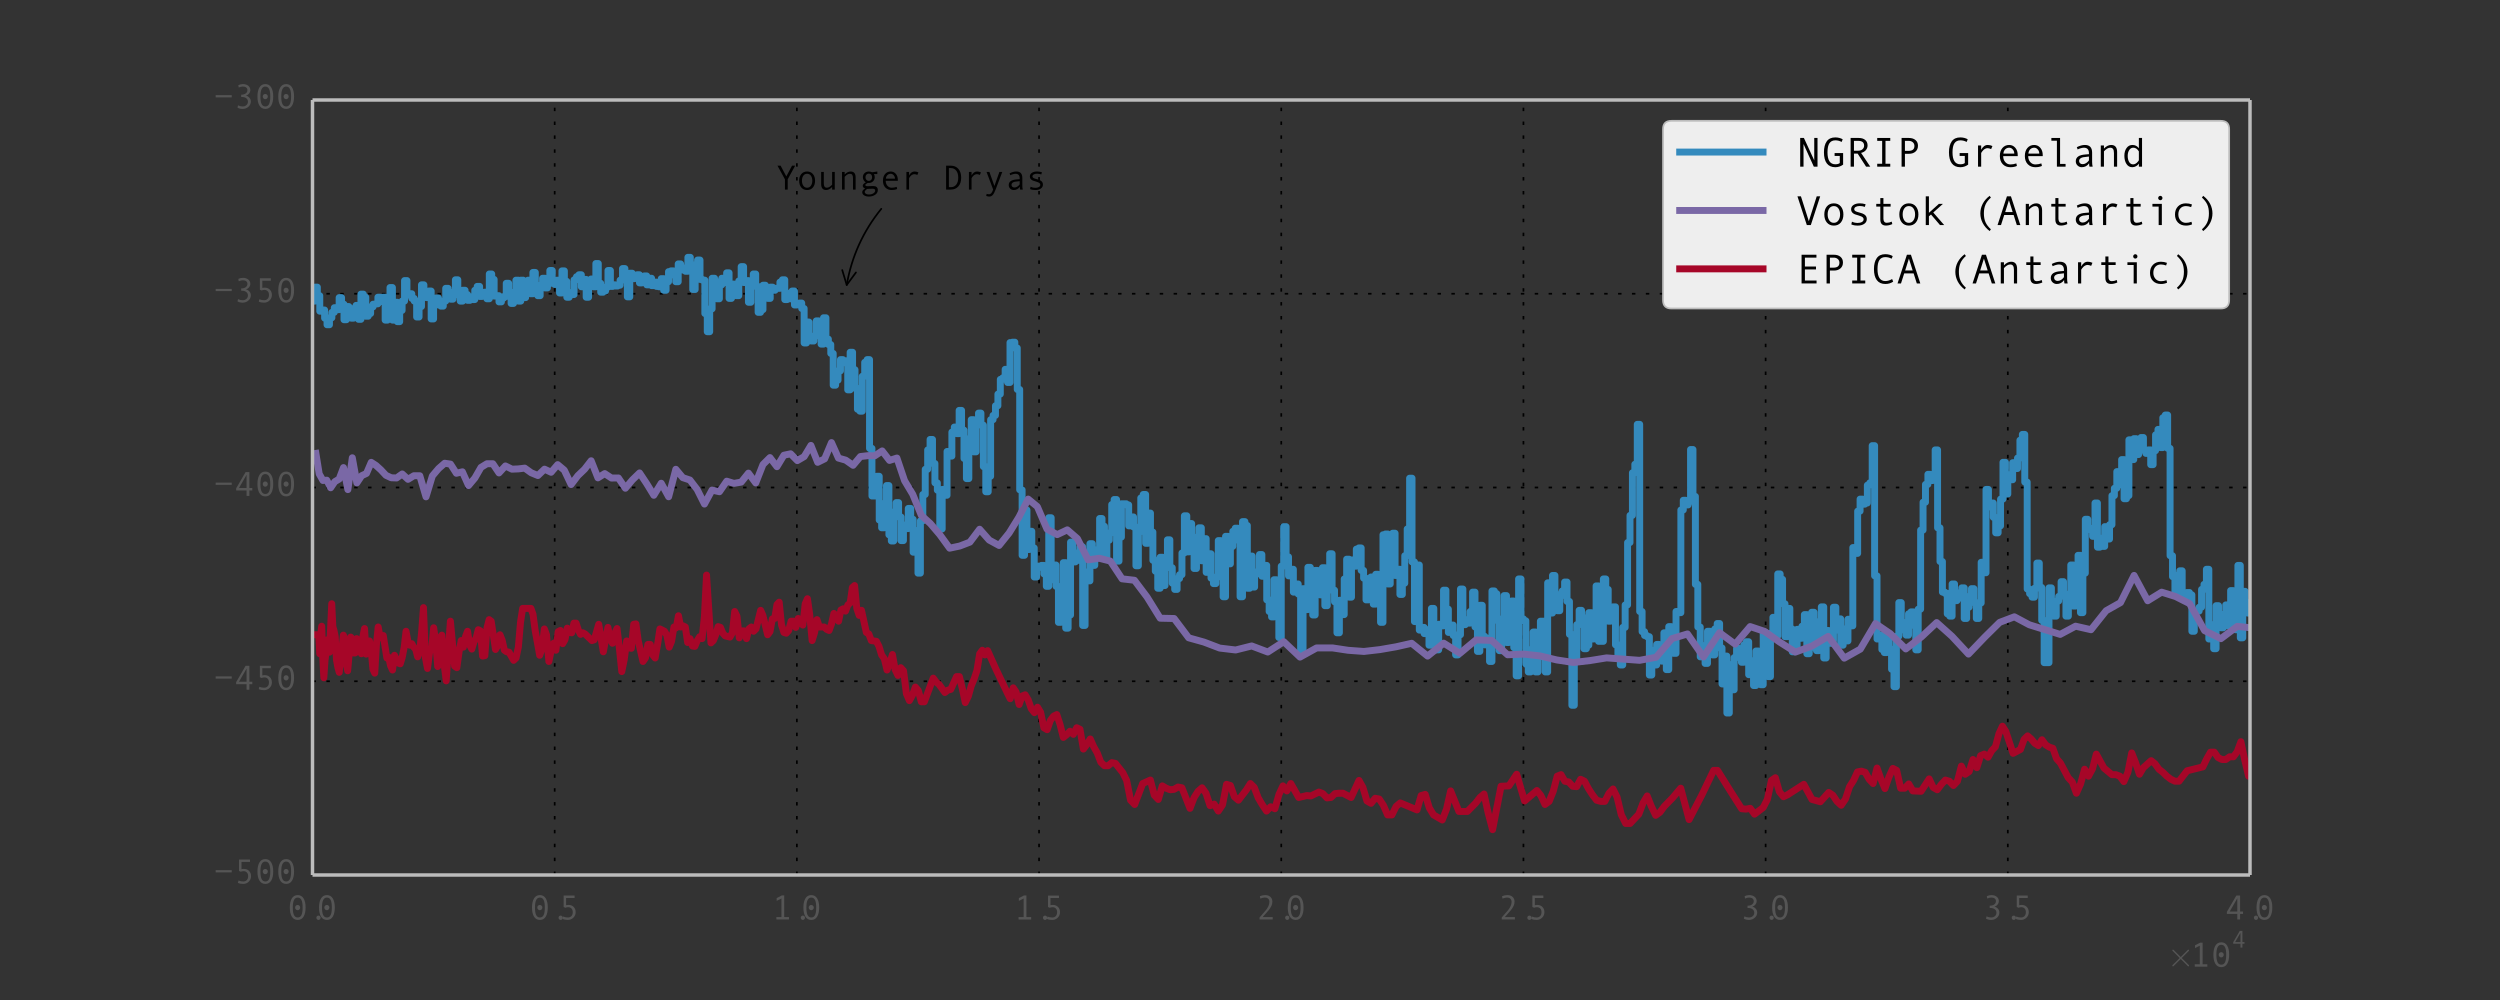 <?xml version="1.0" encoding="utf-8" standalone="no"?>
<!DOCTYPE svg PUBLIC "-//W3C//DTD SVG 1.1//EN"
  "http://www.w3.org/Graphics/SVG/1.1/DTD/svg11.dtd">
<!-- Created with matplotlib (http://matplotlib.org/) -->
<svg height="288pt" version="1.1" viewBox="0 0 720 288" width="720pt" xmlns="http://www.w3.org/2000/svg" xmlns:xlink="http://www.w3.org/1999/xlink">
 <rect x="0" y="0" width="720" height="288" fill="#333333" stroke="none"/>
 <defs>
  <style type="text/css">
*{stroke-linecap:butt;stroke-linejoin:round;}
  </style>
 </defs>
 <g id="figure_1">
  <g id="patch_1">
   <path d="
M0 288
L720 288
L720 0
L0 0
z
" style="fill:none;"/>
  </g>
  <g id="axes_1">
   <g id="patch_2">
    <path d="
M90 252
L648 252
L648 28.8
L90 28.8
z
" style="fill:none;"/>
   </g>
   <g id="matplotlib.axis_1">
    <g id="xtick_1">
     <g id="line2d_1">
      <path clip-path="url(#p9f76a1e9e4)" d="
M90 252
L90 28.8" style="fill:none;stroke:#000000;stroke-dasharray:1,3;stroke-dashoffset:0.0;stroke-width:0.5;"/>
     </g>
     <g id="line2d_2">
      <defs>
       <path d="
M0 0
L0 0" id="m8bc147ca23" style="stroke:#555555;stroke-width:0.5;"/>
      </defs>
      <g>
       <use style="fill:#555555;stroke:#555555;stroke-width:0.5;" x="90.0" xlink:href="#m8bc147ca23" y="252.0"/>
      </g>
     </g>
     <g id="line2d_3">
      <g>
       <use style="fill:#555555;stroke:#555555;stroke-width:0.5;" x="90.0" xlink:href="#m8bc147ca23" y="28.8"/>
      </g>
     </g>
     <g id="text_1">
      <!-- $\mathdefault{0.0}$ -->
      <defs>
       <path d="
M29.688 11.188
Q32.281 11.188 34.031 9.422
Q35.797 7.672 35.797 5.078
Q35.797 2.438 34.016 0.562
Q32.234 -1.312 29.688 -1.312
Q27.203 -1.312 25.438 0.562
Q23.688 2.438 23.688 5.078
Q23.688 7.719 25.422 9.453
Q27.156 11.188 29.688 11.188" id="AndaleMono-2e"/>
       <path d="
M29.891 70.219
Q40.828 70.219 46.703 60.812
Q52.594 51.422 52.594 34.422
Q52.594 17.969 46.875 8.328
Q41.156 -1.312 29.891 -1.312
Q19 -1.312 13.078 8.062
Q7.172 17.438 7.172 34.422
Q7.172 50.922 12.906 60.562
Q18.656 70.219 29.891 70.219
M29.891 5.719
Q37.109 5.719 40.594 12.578
Q44.094 19.438 44.094 34.422
Q44.094 49.469 40.594 56.281
Q37.109 63.094 29.891 63.094
Q22.75 63.094 19.234 56.109
Q15.719 49.125 15.719 34.422
Q15.719 19.531 19.203 12.625
Q22.703 5.719 29.891 5.719
M29.688 41.75
Q32.766 41.75 34.891 39.625
Q37.016 37.5 37.016 34.422
Q37.016 31.25 34.859 28.969
Q32.719 26.703 29.688 26.703
Q26.703 26.703 24.578 28.969
Q22.469 31.25 22.469 34.422
Q22.469 37.547 24.531 39.641
Q26.609 41.75 29.688 41.75" id="AndaleMono-30"/>
      </defs>
      <g style="fill:#555555;" transform="translate(82.75 264.889)scale(0.1 -0.1)">
       <use transform="translate(0.0 0.781)" xlink:href="#AndaleMono-30"/>
       <use transform="translate(60.01 0.781)" xlink:href="#AndaleMono-2e"/>
       <use transform="translate(84.121 0.781)" xlink:href="#AndaleMono-30"/>
      </g>
     </g>
    </g>
    <g id="xtick_2">
     <g id="line2d_4">
      <path clip-path="url(#p9f76a1e9e4)" d="
M159.75 252
L159.75 28.8" style="fill:none;stroke:#000000;stroke-dasharray:1,3;stroke-dashoffset:0.0;stroke-width:0.5;"/>
     </g>
     <g id="line2d_5">
      <g>
       <use style="fill:#555555;stroke:#555555;stroke-width:0.5;" x="159.75" xlink:href="#m8bc147ca23" y="252.0"/>
      </g>
     </g>
     <g id="line2d_6">
      <g>
       <use style="fill:#555555;stroke:#555555;stroke-width:0.5;" x="159.75" xlink:href="#m8bc147ca23" y="28.8"/>
      </g>
     </g>
     <g id="text_2">
      <!-- $\mathdefault{0.5}$ -->
      <defs>
       <path d="
M21.188 41.109
Q24.516 42 27.688 42
Q37.453 42 43.109 36.016
Q48.781 30.031 48.781 21.094
Q48.781 11.719 42.188 5.203
Q35.594 -1.312 26.125 -1.312
Q17.094 -1.312 10.984 1.703
L12.594 8.5
Q19.234 5.719 26.312 5.719
Q32.625 5.719 36.5 9.766
Q40.375 13.812 40.375 21.094
Q40.375 27.984 36.719 31.688
Q33.062 35.406 27.297 35.406
Q23.094 35.406 19 33.797
L14.203 35.984
L14.203 68.891
L45.703 68.891
L45.703 61.922
L21.188 61.922
z
" id="AndaleMono-35"/>
      </defs>
      <g style="fill:#555555;" transform="translate(152.5 264.889)scale(0.1 -0.1)">
       <use transform="translate(0.0 0.781)" xlink:href="#AndaleMono-30"/>
       <use transform="translate(60.01 0.781)" xlink:href="#AndaleMono-2e"/>
       <use transform="translate(84.121 0.781)" xlink:href="#AndaleMono-35"/>
      </g>
     </g>
    </g>
    <g id="xtick_3">
     <g id="line2d_7">
      <path clip-path="url(#p9f76a1e9e4)" d="
M229.5 252
L229.5 28.8" style="fill:none;stroke:#000000;stroke-dasharray:1,3;stroke-dashoffset:0.0;stroke-width:0.5;"/>
     </g>
     <g id="line2d_8">
      <g>
       <use style="fill:#555555;stroke:#555555;stroke-width:0.5;" x="229.5" xlink:href="#m8bc147ca23" y="252.0"/>
      </g>
     </g>
     <g id="line2d_9">
      <g>
       <use style="fill:#555555;stroke:#555555;stroke-width:0.5;" x="229.5" xlink:href="#m8bc147ca23" y="28.8"/>
      </g>
     </g>
     <g id="text_3">
      <!-- $\mathdefault{1.0}$ -->
      <defs>
       <path d="
M49.703 0
L13.484 0
L13.484 6.984
L28.078 6.984
L28.078 60.5
L14.312 53.609
L14.312 61.625
L29.203 69.281
L36.078 69.281
L36.078 6.984
L49.703 6.984
z
" id="AndaleMono-31"/>
      </defs>
      <g style="fill:#555555;" transform="translate(222.25 264.889)scale(0.1 -0.1)">
       <use transform="translate(0.0 0.781)" xlink:href="#AndaleMono-31"/>
       <use transform="translate(60.01 0.781)" xlink:href="#AndaleMono-2e"/>
       <use transform="translate(84.121 0.781)" xlink:href="#AndaleMono-30"/>
      </g>
     </g>
    </g>
    <g id="xtick_4">
     <g id="line2d_10">
      <path clip-path="url(#p9f76a1e9e4)" d="
M299.25 252
L299.25 28.8" style="fill:none;stroke:#000000;stroke-dasharray:1,3;stroke-dashoffset:0.0;stroke-width:0.5;"/>
     </g>
     <g id="line2d_11">
      <g>
       <use style="fill:#555555;stroke:#555555;stroke-width:0.5;" x="299.25" xlink:href="#m8bc147ca23" y="252.0"/>
      </g>
     </g>
     <g id="line2d_12">
      <g>
       <use style="fill:#555555;stroke:#555555;stroke-width:0.5;" x="299.25" xlink:href="#m8bc147ca23" y="28.8"/>
      </g>
     </g>
     <g id="text_4">
      <!-- $\mathdefault{1.5}$ -->
      <g style="fill:#555555;" transform="translate(292.0 264.889)scale(0.1 -0.1)">
       <use transform="translate(0.0 0.719)" xlink:href="#AndaleMono-31"/>
       <use transform="translate(60.01 0.719)" xlink:href="#AndaleMono-2e"/>
       <use transform="translate(84.121 0.719)" xlink:href="#AndaleMono-35"/>
      </g>
     </g>
    </g>
    <g id="xtick_5">
     <g id="line2d_13">
      <path clip-path="url(#p9f76a1e9e4)" d="
M369 252
L369 28.8" style="fill:none;stroke:#000000;stroke-dasharray:1,3;stroke-dashoffset:0.0;stroke-width:0.5;"/>
     </g>
     <g id="line2d_14">
      <g>
       <use style="fill:#555555;stroke:#555555;stroke-width:0.5;" x="369.0" xlink:href="#m8bc147ca23" y="252.0"/>
      </g>
     </g>
     <g id="line2d_15">
      <g>
       <use style="fill:#555555;stroke:#555555;stroke-width:0.5;" x="369.0" xlink:href="#m8bc147ca23" y="28.8"/>
      </g>
     </g>
     <g id="text_5">
      <!-- $\mathdefault{2.0}$ -->
      <defs>
       <path d="
M47.906 0
L10.016 0
L10.016 5.812
Q24.422 21.875 28.719 27.344
Q33.016 32.812 35.688 38.812
Q38.375 44.828 38.375 50.781
Q38.375 56.547 34.875 59.859
Q31.391 63.188 25.094 63.188
Q20.266 63.188 12.109 60.203
L10.984 67.094
Q18.359 70.219 26.422 70.219
Q35.641 70.219 41.281 65.016
Q46.922 59.812 46.922 51.125
Q46.922 44.922 44.016 38.812
Q41.109 32.719 36.562 27.094
Q32.031 21.484 18.891 6.984
L47.906 6.984
z
" id="AndaleMono-32"/>
      </defs>
      <g style="fill:#555555;" transform="translate(361.75 264.889)scale(0.1 -0.1)">
       <use transform="translate(0.0 0.781)" xlink:href="#AndaleMono-32"/>
       <use transform="translate(60.01 0.781)" xlink:href="#AndaleMono-2e"/>
       <use transform="translate(84.121 0.781)" xlink:href="#AndaleMono-30"/>
      </g>
     </g>
    </g>
    <g id="xtick_6">
     <g id="line2d_16">
      <path clip-path="url(#p9f76a1e9e4)" d="
M438.75 252
L438.75 28.8" style="fill:none;stroke:#000000;stroke-dasharray:1,3;stroke-dashoffset:0.0;stroke-width:0.5;"/>
     </g>
     <g id="line2d_17">
      <g>
       <use style="fill:#555555;stroke:#555555;stroke-width:0.5;" x="438.75" xlink:href="#m8bc147ca23" y="252.0"/>
      </g>
     </g>
     <g id="line2d_18">
      <g>
       <use style="fill:#555555;stroke:#555555;stroke-width:0.5;" x="438.75" xlink:href="#m8bc147ca23" y="28.8"/>
      </g>
     </g>
     <g id="text_6">
      <!-- $\mathdefault{2.5}$ -->
      <g style="fill:#555555;" transform="translate(431.5 264.889)scale(0.1 -0.1)">
       <use transform="translate(0.0 0.781)" xlink:href="#AndaleMono-32"/>
       <use transform="translate(60.01 0.781)" xlink:href="#AndaleMono-2e"/>
       <use transform="translate(84.121 0.781)" xlink:href="#AndaleMono-35"/>
      </g>
     </g>
    </g>
    <g id="xtick_7">
     <g id="line2d_19">
      <path clip-path="url(#p9f76a1e9e4)" d="
M508.5 252
L508.5 28.8" style="fill:none;stroke:#000000;stroke-dasharray:1,3;stroke-dashoffset:0.0;stroke-width:0.5;"/>
     </g>
     <g id="line2d_20">
      <g>
       <use style="fill:#555555;stroke:#555555;stroke-width:0.5;" x="508.5" xlink:href="#m8bc147ca23" y="252.0"/>
      </g>
     </g>
     <g id="line2d_21">
      <g>
       <use style="fill:#555555;stroke:#555555;stroke-width:0.5;" x="508.5" xlink:href="#m8bc147ca23" y="28.8"/>
      </g>
     </g>
     <g id="text_7">
      <!-- $\mathdefault{3.0}$ -->
      <defs>
       <path d="
M34.281 37.016
Q40.578 35.25 44.375 30.578
Q48.188 25.922 48.188 20.125
Q48.188 11.031 41.109 4.859
Q34.031 -1.312 24.422 -1.312
Q16.219 -1.312 9.719 2.297
L11.281 8.891
Q18.062 5.719 24.703 5.719
Q30.953 5.719 35.375 9.594
Q39.797 13.484 39.797 19.578
Q39.797 25.594 35.062 29.344
Q30.328 33.109 22.516 33.109
L20.406 33.109
L20.406 39.703
L21 39.703
Q28.516 39.703 33.391 43.234
Q38.281 46.781 38.281 52.781
Q38.281 57.672 34.766 60.422
Q31.25 63.188 25.094 63.188
Q19.781 63.188 13.188 60.297
L12.109 67.188
Q18.75 70.219 25.484 70.219
Q34.719 70.219 40.703 65.359
Q46.688 60.5 46.688 52.875
Q46.688 47.609 43.047 43.047
Q39.406 38.484 34.281 37.312
z
" id="AndaleMono-33"/>
      </defs>
      <g style="fill:#555555;" transform="translate(501.25 264.889)scale(0.1 -0.1)">
       <use transform="translate(0.0 0.781)" xlink:href="#AndaleMono-33"/>
       <use transform="translate(60.01 0.781)" xlink:href="#AndaleMono-2e"/>
       <use transform="translate(84.121 0.781)" xlink:href="#AndaleMono-30"/>
      </g>
     </g>
    </g>
    <g id="xtick_8">
     <g id="line2d_22">
      <path clip-path="url(#p9f76a1e9e4)" d="
M578.25 252
L578.25 28.8" style="fill:none;stroke:#000000;stroke-dasharray:1,3;stroke-dashoffset:0.0;stroke-width:0.5;"/>
     </g>
     <g id="line2d_23">
      <g>
       <use style="fill:#555555;stroke:#555555;stroke-width:0.5;" x="578.25" xlink:href="#m8bc147ca23" y="252.0"/>
      </g>
     </g>
     <g id="line2d_24">
      <g>
       <use style="fill:#555555;stroke:#555555;stroke-width:0.5;" x="578.25" xlink:href="#m8bc147ca23" y="28.8"/>
      </g>
     </g>
     <g id="text_8">
      <!-- $\mathdefault{3.5}$ -->
      <g style="fill:#555555;" transform="translate(571.0 264.889)scale(0.1 -0.1)">
       <use transform="translate(0.0 0.781)" xlink:href="#AndaleMono-33"/>
       <use transform="translate(60.01 0.781)" xlink:href="#AndaleMono-2e"/>
       <use transform="translate(84.121 0.781)" xlink:href="#AndaleMono-35"/>
      </g>
     </g>
    </g>
    <g id="xtick_9">
     <g id="line2d_25">
      <path clip-path="url(#p9f76a1e9e4)" d="
M648 252
L648 28.8" style="fill:none;stroke:#000000;stroke-dasharray:1,3;stroke-dashoffset:0.0;stroke-width:0.5;"/>
     </g>
     <g id="line2d_26">
      <g>
       <use style="fill:#555555;stroke:#555555;stroke-width:0.5;" x="648.0" xlink:href="#m8bc147ca23" y="252.0"/>
      </g>
     </g>
     <g id="line2d_27">
      <g>
       <use style="fill:#555555;stroke:#555555;stroke-width:0.5;" x="648.0" xlink:href="#m8bc147ca23" y="28.8"/>
      </g>
     </g>
     <g id="text_9">
      <!-- $\mathdefault{4.0}$ -->
      <defs>
       <path d="
M52.391 15.922
L43.891 15.922
L43.891 0
L35.891 0
L35.891 15.922
L5.906 15.922
L5.906 22.016
L33.109 68.891
L43.891 68.891
L43.891 22.906
L52.391 22.906
z

M35.891 22.906
L35.891 60.984
L14.016 22.906
z
" id="AndaleMono-34"/>
      </defs>
      <g style="fill:#555555;" transform="translate(640.75 264.889)scale(0.1 -0.1)">
       <use transform="translate(0.0 0.781)" xlink:href="#AndaleMono-34"/>
       <use transform="translate(60.01 0.781)" xlink:href="#AndaleMono-2e"/>
       <use transform="translate(84.121 0.781)" xlink:href="#AndaleMono-30"/>
      </g>
     </g>
    </g>
    <g id="text_10">
     <!-- $\times\mathdefault{10^{4}}\mathdefault{}$ -->
     <defs>
      <path d="
M14.703 2.875
Q14.703 3.656 15.188 4.297
L35.984 25
L15.188 45.797
Q14.703 46.297 14.703 47.125
Q14.703 47.859 15.281 48.484
Q15.875 49.125 16.703 49.125
Q17.391 49.125 18.219 48.484
L38.922 27.781
L59.516 48.484
Q60.359 49.125 60.984 49.125
Q61.812 49.125 62.391 48.531
Q62.984 47.953 62.984 47.125
Q62.984 46.297 62.5 45.797
L41.703 25
L62.5 4.297
Q62.984 3.656 62.984 2.875
Q62.984 2.047 62.391 1.453
Q61.812 0.875 60.984 0.875
Q60.25 0.875 59.516 1.609
L38.922 22.219
L18.219 1.609
Q17.484 0.875 16.703 0.875
Q15.875 0.875 15.281 1.516
Q14.703 2.156 14.703 2.875" id="Cmsy10-a3"/>
     </defs>
     <g style="fill:#555555;" transform="translate(622.4 278.489)scale(0.1 -0.1)">
      <use transform="translate(17.559 0.82)" xlink:href="#Cmsy10-a3"/>
      <use transform="translate(83.398 0.82)" xlink:href="#AndaleMono-31"/>
      <use transform="translate(143.408 0.82)" xlink:href="#AndaleMono-30"/>
      <use transform="translate(203.418 55.777)scale(0.7)" xlink:href="#AndaleMono-34"/>
     </g>
    </g>
   </g>
   <g id="matplotlib.axis_2">
    <g id="ytick_1">
     <g id="line2d_28">
      <path clip-path="url(#p9f76a1e9e4)" d="
M90 252
L648 252" style="fill:none;stroke:#000000;stroke-dasharray:1,3;stroke-dashoffset:0.0;stroke-width:0.5;"/>
     </g>
     <g id="line2d_29">
      <g>
       <use style="fill:#555555;stroke:#555555;stroke-width:0.5;" x="90.0" xlink:href="#m8bc147ca23" y="252.0"/>
      </g>
     </g>
     <g id="line2d_30">
      <g>
       <use style="fill:#555555;stroke:#555555;stroke-width:0.5;" x="648.0" xlink:href="#m8bc147ca23" y="252.0"/>
      </g>
     </g>
     <g id="text_11">
      <!-- −500 -->
      <defs>
       <path d="
M53.078 31.984
L6.891 31.984
L6.891 38.375
L53.078 38.375
z
" id="AndaleMono-2212"/>
      </defs>
      <g style="fill:#555555;" transform="translate(61.425 254.438)scale(0.1 -0.1)">
       <use xlink:href="#AndaleMono-2212"/>
       <use x="60.01" xlink:href="#AndaleMono-35"/>
       <use x="120.02" xlink:href="#AndaleMono-30"/>
       <use x="180.029" xlink:href="#AndaleMono-30"/>
      </g>
     </g>
    </g>
    <g id="ytick_2">
     <g id="line2d_31">
      <path clip-path="url(#p9f76a1e9e4)" d="
M90 196.2
L648 196.2" style="fill:none;stroke:#000000;stroke-dasharray:1,3;stroke-dashoffset:0.0;stroke-width:0.5;"/>
     </g>
     <g id="line2d_32">
      <g>
       <use style="fill:#555555;stroke:#555555;stroke-width:0.5;" x="90.0" xlink:href="#m8bc147ca23" y="196.2"/>
      </g>
     </g>
     <g id="line2d_33">
      <g>
       <use style="fill:#555555;stroke:#555555;stroke-width:0.5;" x="648.0" xlink:href="#m8bc147ca23" y="196.2"/>
      </g>
     </g>
     <g id="text_12">
      <!-- −450 -->
      <g style="fill:#555555;" transform="translate(61.425 198.638)scale(0.1 -0.1)">
       <use xlink:href="#AndaleMono-2212"/>
       <use x="60.01" xlink:href="#AndaleMono-34"/>
       <use x="120.02" xlink:href="#AndaleMono-35"/>
       <use x="180.029" xlink:href="#AndaleMono-30"/>
      </g>
     </g>
    </g>
    <g id="ytick_3">
     <g id="line2d_34">
      <path clip-path="url(#p9f76a1e9e4)" d="
M90 140.4
L648 140.4" style="fill:none;stroke:#000000;stroke-dasharray:1,3;stroke-dashoffset:0.0;stroke-width:0.5;"/>
     </g>
     <g id="line2d_35">
      <g>
       <use style="fill:#555555;stroke:#555555;stroke-width:0.5;" x="90.0" xlink:href="#m8bc147ca23" y="140.4"/>
      </g>
     </g>
     <g id="line2d_36">
      <g>
       <use style="fill:#555555;stroke:#555555;stroke-width:0.5;" x="648.0" xlink:href="#m8bc147ca23" y="140.4"/>
      </g>
     </g>
     <g id="text_13">
      <!-- −400 -->
      <g style="fill:#555555;" transform="translate(61.425 142.838)scale(0.1 -0.1)">
       <use xlink:href="#AndaleMono-2212"/>
       <use x="60.01" xlink:href="#AndaleMono-34"/>
       <use x="120.02" xlink:href="#AndaleMono-30"/>
       <use x="180.029" xlink:href="#AndaleMono-30"/>
      </g>
     </g>
    </g>
    <g id="ytick_4">
     <g id="line2d_37">
      <path clip-path="url(#p9f76a1e9e4)" d="
M90 84.6
L648 84.6" style="fill:none;stroke:#000000;stroke-dasharray:1,3;stroke-dashoffset:0.0;stroke-width:0.5;"/>
     </g>
     <g id="line2d_38">
      <g>
       <use style="fill:#555555;stroke:#555555;stroke-width:0.5;" x="90.0" xlink:href="#m8bc147ca23" y="84.6"/>
      </g>
     </g>
     <g id="line2d_39">
      <g>
       <use style="fill:#555555;stroke:#555555;stroke-width:0.5;" x="648.0" xlink:href="#m8bc147ca23" y="84.6"/>
      </g>
     </g>
     <g id="text_14">
      <!-- −350 -->
      <g style="fill:#555555;" transform="translate(61.425 87.038)scale(0.1 -0.1)">
       <use xlink:href="#AndaleMono-2212"/>
       <use x="60.01" xlink:href="#AndaleMono-33"/>
       <use x="120.02" xlink:href="#AndaleMono-35"/>
       <use x="180.029" xlink:href="#AndaleMono-30"/>
      </g>
     </g>
    </g>
    <g id="ytick_5">
     <g id="line2d_40">
      <path clip-path="url(#p9f76a1e9e4)" d="
M90 28.8
L648 28.8" style="fill:none;stroke:#000000;stroke-dasharray:1,3;stroke-dashoffset:0.0;stroke-width:0.5;"/>
     </g>
     <g id="line2d_41">
      <g>
       <use style="fill:#555555;stroke:#555555;stroke-width:0.5;" x="90.0" xlink:href="#m8bc147ca23" y="28.8"/>
      </g>
     </g>
     <g id="line2d_42">
      <g>
       <use style="fill:#555555;stroke:#555555;stroke-width:0.5;" x="648.0" xlink:href="#m8bc147ca23" y="28.8"/>
      </g>
     </g>
     <g id="text_15">
      <!-- −300 -->
      <g style="fill:#555555;" transform="translate(61.425 31.238)scale(0.1 -0.1)">
       <use xlink:href="#AndaleMono-2212"/>
       <use x="60.01" xlink:href="#AndaleMono-33"/>
       <use x="120.02" xlink:href="#AndaleMono-30"/>
       <use x="180.029" xlink:href="#AndaleMono-30"/>
      </g>
     </g>
    </g>
   </g>
   <g id="line2d_43">
    <path clip-path="url(#p9f76a1e9e4)" d="
M90 86.72
L90.698 86.72
L90.698 82.703
L91.395 82.703
L91.395 85.158
L92.093 85.158
L92.093 89.622
L92.79 89.622
L92.79 89.287
L93.487 89.287
L93.487 91.631
L94.185 91.631
L94.185 93.528
L94.882 93.528
L94.882 91.519
L95.58 91.519
L95.58 89.957
L96.278 89.957
L96.278 88.618
L96.975 88.618
L96.975 89.176
L97.672 89.176
L97.672 85.716
L98.37 85.716
L98.37 87.613
L99.067 87.613
L99.067 92.077
L99.765 92.077
L99.765 88.283
L100.463 88.283
L100.463 88.841
L101.16 88.841
L101.16 91.631
L101.858 91.631
L101.858 90.068
L102.555 90.068
L102.555 87.948
L103.252 87.948
L103.252 91.966
L103.95 91.966
L103.95 84.712
L104.648 84.712
L104.648 85.604
L105.345 85.604
L105.345 91.073
L106.043 91.073
L106.043 90.292
L106.74 90.292
L106.74 88.394
L107.438 88.394
L107.438 87.613
L108.135 87.613
L108.135 87.502
L108.832 87.502
L108.832 85.604
L109.53 85.604
L109.53 86.832
L110.227 86.832
L110.227 85.604
L110.925 85.604
L110.925 92.189
L111.623 92.189
L111.623 89.287
L112.32 89.287
L112.32 82.814
L113.017 82.814
L113.017 92.189
L113.715 92.189
L113.715 87.055
L114.412 87.055
L114.412 92.635
L115.11 92.635
L115.11 89.399
L115.808 89.399
L115.808 86.72
L116.505 86.72
L116.505 80.806
L117.203 80.806
L117.203 84.935
L117.9 84.935
L117.9 84.6
L118.597 84.6
L118.597 85.939
L119.295 85.939
L119.295 86.72
L119.993 86.72
L119.993 91.296
L120.69 91.296
L120.69 88.283
L121.388 88.283
L121.388 82.033
L122.085 82.033
L122.085 84.488
L122.782 84.488
L122.782 85.716
L123.48 85.716
L123.48 83.819
L124.178 83.819
L124.178 91.854
L124.875 91.854
L124.875 87.39
L125.572 87.39
L125.572 85.828
L126.27 85.828
L126.27 87.836
L126.968 87.836
L126.968 88.171
L127.665 88.171
L127.665 86.72
L128.363 86.72
L128.363 83.038
L129.06 83.038
L129.06 84.154
L129.757 84.154
L129.757 86.162
L130.455 86.162
L130.455 84.935
L131.153 84.935
L131.153 80.582
L131.85 80.582
L131.85 84.377
L132.548 84.377
L132.548 86.72
L133.245 86.72
L133.245 83.596
L133.942 83.596
L133.942 84.823
L134.64 84.823
L134.64 86.497
L135.338 86.497
L135.338 85.493
L136.035 85.493
L136.035 86.274
L136.733 86.274
L136.733 83.596
L137.43 83.596
L137.43 82.48
L138.127 82.48
L138.127 85.381
L138.825 85.381
L138.825 84.6
L139.523 84.6
L139.523 84.154
L140.22 84.154
L140.22 86.051
L140.918 86.051
L140.918 78.908
L141.615 78.908
L141.615 80.471
L142.312 80.471
L142.312 85.27
L143.01 85.27
L143.01 85.158
L143.708 85.158
L143.708 86.944
L144.405 86.944
L144.405 85.828
L145.102 85.828
L145.102 85.381
L145.8 85.381
L145.8 81.587
L146.498 81.587
L146.498 84.823
L147.195 84.823
L147.195 87.39
L147.893 87.39
L147.893 84.154
L148.59 84.154
L148.59 80.694
L149.287 80.694
L149.287 86.72
L149.985 86.72
L149.985 80.694
L150.683 80.694
L150.683 85.716
L151.38 85.716
L151.38 84.488
L152.077 84.488
L152.077 80.694
L152.775 80.694
L152.775 84.6
L153.472 84.6
L153.472 78.462
L154.17 78.462
L154.17 83.149
L154.868 83.149
L154.868 85.158
L155.565 85.158
L155.565 82.145
L156.262 82.145
L156.262 80.136
L156.96 80.136
L156.96 82.926
L157.657 82.926
L157.657 81.698
L158.355 81.698
L158.355 77.904
L159.053 77.904
L159.053 81.475
L159.75 81.475
L159.75 81.922
L160.447 81.922
L160.447 80.694
L161.145 80.694
L161.145 84.377
L161.843 84.377
L161.843 78.016
L162.54 78.016
L162.54 81.029
L163.238 81.029
L163.238 85.604
L163.935 85.604
L163.935 84.265
L164.632 84.265
L164.632 84.823
L165.33 84.823
L165.33 80.582
L166.028 80.582
L166.028 79.69
L166.725 79.69
L166.725 79.132
L167.423 79.132
L167.423 82.591
L168.12 82.591
L168.12 80.471
L168.817 80.471
L168.817 85.604
L169.515 85.604
L169.515 81.81
L170.213 81.81
L170.213 80.359
L170.91 80.359
L170.91 82.591
L171.608 82.591
L171.608 75.895
L172.305 75.895
L172.305 81.587
L173.002 81.587
L173.002 84.154
L173.7 84.154
L173.7 83.819
L174.398 83.819
L174.398 82.703
L175.095 82.703
L175.095 77.904
L175.793 77.904
L175.793 82.48
L176.49 82.48
L176.49 82.033
L177.188 82.033
L177.188 82.368
L177.885 82.368
L177.885 82.145
L178.583 82.145
L178.583 80.694
L179.28 80.694
L179.28 77.346
L179.978 77.346
L179.978 79.578
L180.675 79.578
L180.675 85.493
L181.373 85.493
L181.373 78.685
L182.07 78.685
L182.07 80.248
L182.767 80.248
L182.767 79.466
L183.465 79.466
L183.465 79.132
L184.163 79.132
L184.163 81.475
L184.86 81.475
L184.86 80.806
L185.558 80.806
L185.558 79.466
L186.255 79.466
L186.255 82.033
L186.952 82.033
L186.952 80.136
L187.65 80.136
L187.65 82.256
L188.348 82.256
L188.348 81.252
L189.045 81.252
L189.045 82.48
L189.743 82.48
L189.743 82.591
L190.44 82.591
L190.44 80.248
L191.137 80.248
L191.137 83.596
L191.835 83.596
L191.835 81.14
L192.532 81.14
L192.532 78.239
L193.23 78.239
L193.23 78.016
L193.928 78.016
L193.928 79.243
L194.625 79.243
L194.625 81.14
L195.322 81.14
L195.322 76.007
L196.02 76.007
L196.02 77.123
L196.718 77.123
L196.718 77.792
L197.415 77.792
L197.415 78.127
L198.113 78.127
L198.113 74.11
L198.81 74.11
L198.81 76.23
L199.507 76.23
L199.507 83.372
L200.205 83.372
L200.205 79.466
L200.903 79.466
L200.903 74.891
L201.6 74.891
L201.6 80.471
L202.298 80.471
L202.298 80.694
L202.995 80.694
L202.995 90.292
L203.692 90.292
L203.692 95.537
L204.39 95.537
L204.39 88.952
L205.088 88.952
L205.088 80.136
L205.785 80.136
L205.785 81.14
L206.483 81.14
L206.483 86.051
L207.18 86.051
L207.18 82.033
L207.877 82.033
L207.877 80.136
L208.575 80.136
L208.575 81.364
L209.273 81.364
L209.273 78.574
L209.97 78.574
L209.97 85.939
L210.668 85.939
L210.668 81.81
L211.365 81.81
L211.365 82.591
L212.062 82.591
L212.062 85.158
L212.76 85.158
L212.76 80.917
L213.458 80.917
L213.458 76.788
L214.155 76.788
L214.155 81.364
L214.853 81.364
L214.853 80.806
L215.55 80.806
L215.55 87.055
L216.248 87.055
L216.248 82.145
L216.945 82.145
L216.945 78.908
L217.643 78.908
L217.643 82.48
L218.34 82.48
L218.34 89.957
L219.037 89.957
L219.037 89.176
L219.735 89.176
L219.735 82.145
L220.433 82.145
L220.433 83.149
L221.13 83.149
L221.13 85.939
L221.828 85.939
L221.828 82.703
L222.525 82.703
L222.525 83.596
L223.222 83.596
L223.222 83.038
L224.618 83.038
L224.618 81.252
L225.315 81.252
L225.315 80.582
L226.013 80.582
L226.013 86.274
L226.71 86.274
L226.71 84.488
L227.407 84.488
L227.407 86.051
L228.105 86.051
L228.105 83.819
L228.803 83.819
L228.803 87.836
L229.5 87.836
L229.5 87.39
L230.198 87.39
L230.198 87.278
L230.895 87.278
L230.895 88.841
L231.593 88.841
L231.593 98.773
L232.29 98.773
L232.29 92.747
L232.988 92.747
L232.988 97.769
L233.685 97.769
L233.685 98.215
L234.382 98.215
L234.382 96.764
L235.08 96.764
L235.08 92.412
L235.778 92.412
L235.778 94.644
L236.475 94.644
L236.475 99.108
L237.173 99.108
L237.173 91.519
L237.87 91.519
L237.87 97.657
L238.567 97.657
L238.567 99.22
L239.265 99.22
L239.265 101.786
L239.963 101.786
L239.963 110.938
L240.66 110.938
L240.66 109.487
L241.358 109.487
L241.358 106.808
L242.055 106.808
L242.055 103.572
L242.752 103.572
L242.752 104.465
L243.45 104.465
L243.45 103.907
L244.148 103.907
L244.148 112.277
L244.845 112.277
L244.845 101.452
L245.543 101.452
L245.543 106.474
L246.24 106.474
L246.24 111.83
L246.938 111.83
L246.938 117.857
L247.635 117.857
L247.635 118.415
L248.333 118.415
L248.333 108.371
L249.03 108.371
L249.03 104.353
L249.728 104.353
L249.728 103.572
L250.425 103.572
L250.425 129.128
L251.123 129.128
L251.123 142.855
L252.518 142.855
L252.518 137.164
L253.215 137.164
L253.215 149.774
L253.912 149.774
L253.912 152.006
L254.61 152.006
L254.61 144.976
L255.308 144.976
L255.308 139.842
L256.005 139.842
L256.005 154.015
L256.702 154.015
L256.702 155.801
L257.4 155.801
L257.4 147.431
L258.097 147.431
L258.097 144.752
L258.795 144.752
L258.795 148.882
L259.493 148.882
L259.493 155.689
L260.19 155.689
L260.19 151.225
L260.888 151.225
L260.888 152.23
L261.585 152.23
L261.585 146.426
L262.283 146.426
L262.283 149.551
L262.98 149.551
L262.98 159.037
L263.678 159.037
L263.678 152.788
L264.375 152.788
L264.375 165.064
L265.072 165.064
L265.072 149.998
L265.77 149.998
L265.77 142.409
L266.467 142.409
L266.467 135.155
L267.165 135.155
L267.165 129.575
L267.863 129.575
L267.863 126.562
L268.56 126.562
L268.56 133.481
L269.258 133.481
L269.258 139.061
L269.955 139.061
L269.955 141.181
L270.653 141.181
L270.653 152.341
L271.35 152.341
L271.35 140.958
L272.048 140.958
L272.048 142.632
L272.745 142.632
L272.745 130.021
L273.442 130.021
L273.442 131.36
L274.14 131.36
L274.14 124.441
L274.837 124.441
L274.837 122.99
L275.535 122.99
L275.535 124.888
L276.233 124.888
L276.233 118.192
L276.93 118.192
L276.93 123.883
L277.627 123.883
L277.627 132.03
L278.325 132.03
L278.325 137.833
L279.023 137.833
L279.023 126.338
L279.72 126.338
L279.72 120.87
L280.418 120.87
L280.418 130.133
L281.115 130.133
L281.115 122.321
L281.812 122.321
L281.812 118.973
L282.51 118.973
L282.51 122.432
L283.207 122.432
L283.207 134.374
L283.905 134.374
L283.905 141.628
L284.603 141.628
L284.603 137.164
L285.3 137.164
L285.3 120.87
L285.998 120.87
L285.998 119.642
L286.695 119.642
L286.695 116.852
L287.393 116.852
L287.393 113.504
L288.09 113.504
L288.09 109.264
L288.788 109.264
L288.788 108.817
L289.485 108.817
L289.485 106.362
L290.183 106.362
L290.183 110.156
L290.88 110.156
L290.88 98.662
L291.577 98.662
L291.577 98.55
L292.275 98.55
L292.275 100.224
L292.972 100.224
L292.972 112.165
L293.67 112.165
L293.67 141.07
L294.368 141.07
L294.368 159.93
L295.065 159.93
L295.065 146.873
L295.763 146.873
L295.763 158.256
L296.46 158.256
L296.46 153.011
L297.158 153.011
L297.158 157.81
L297.855 157.81
L297.855 166.18
L298.553 166.18
L298.553 163.055
L299.25 163.055
L299.25 163.39
L299.947 163.39
L299.947 162.832
L300.645 162.832
L300.645 165.287
L301.342 165.287
L301.342 168.858
L302.04 168.858
L302.04 149.105
L302.738 149.105
L302.738 166.961
L303.435 166.961
L303.435 162.72
L304.133 162.72
L304.133 168.858
L304.83 168.858
L304.83 179.237
L305.528 179.237
L305.528 171.202
L306.225 171.202
L306.225 162.05
L306.923 162.05
L306.923 180.911
L307.62 180.911
L307.62 177.116
L308.317 177.116
L308.317 156.136
L309.015 156.136
L309.015 161.827
L309.712 161.827
L309.712 159.26
L310.41 159.26
L310.41 161.381
L311.108 161.381
L311.108 157.475
L311.805 157.475
L311.805 180.13
L312.502 180.13
L312.502 164.729
L313.2 164.729
L313.2 167.296
L313.898 167.296
L313.898 156.582
L314.595 156.582
L314.595 162.832
L315.293 162.832
L315.293 158.368
L315.99 158.368
L315.99 159.149
L316.688 159.149
L316.688 149.328
L317.385 149.328
L317.385 151.56
L318.082 151.56
L318.082 160.711
L318.78 160.711
L318.78 155.578
L319.478 155.578
L319.478 153.457
L320.175 153.457
L320.175 145.31
L320.873 145.31
L320.873 143.86
L321.57 143.86
L321.57 161.604
L322.268 161.604
L322.268 154.685
L322.965 154.685
L322.965 145.087
L324.36 145.087
L324.36 145.422
L325.058 145.422
L325.058 151.448
L325.755 151.448
L325.755 148.882
L326.452 148.882
L326.452 151.783
L327.15 151.783
L327.15 162.943
L327.847 162.943
L327.847 153.122
L328.545 153.122
L328.545 143.413
L329.243 143.413
L329.243 142.409
L329.94 142.409
L329.94 156.47
L330.638 156.47
L330.638 147.766
L331.335 147.766
L331.335 153.234
L332.033 153.234
L332.033 161.381
L332.73 161.381
L332.73 164.506
L333.428 164.506
L333.428 169.416
L334.125 169.416
L334.125 160.488
L334.822 160.488
L334.822 168.635
L335.52 168.635
L335.52 160.823
L336.217 160.823
L336.217 155.466
L336.915 155.466
L336.915 163.501
L337.613 163.501
L337.613 167.965
L338.31 167.965
L338.31 169.751
L339.008 169.751
L339.008 166.626
L339.705 166.626
L339.705 165.51
L340.403 165.51
L340.403 159.26
L341.1 159.26
L341.1 148.547
L341.798 148.547
L341.798 158.926
L342.495 158.926
L342.495 150.779
L343.192 150.779
L343.192 156.582
L343.89 156.582
L343.89 163.724
L344.587 163.724
L344.587 154.685
L345.285 154.685
L345.285 152.006
L345.983 152.006
L345.983 161.492
L346.68 161.492
L346.68 155.131
L347.377 155.131
L347.377 164.84
L348.075 164.84
L348.075 159.484
L348.773 159.484
L348.773 166.514
L349.47 166.514
L349.47 168.077
L350.168 168.077
L350.168 166.18
L350.865 166.18
L350.865 155.689
L351.562 155.689
L351.562 164.729
L352.26 164.729
L352.26 171.871
L352.958 171.871
L352.958 154.462
L353.655 154.462
L353.655 162.385
L354.353 162.385
L354.353 157.363
L355.05 157.363
L355.05 153.011
L355.748 153.011
L355.748 152.118
L356.445 152.118
L356.445 155.578
L357.142 155.578
L357.142 171.871
L357.84 171.871
L357.84 150.221
L358.538 150.221
L358.538 151.337
L359.235 151.337
L359.235 169.416
L359.933 169.416
L359.933 160.153
L360.63 160.153
L360.63 169.081
L361.327 169.081
L361.327 164.729
L362.025 164.729
L362.025 165.175
L362.723 165.175
L362.723 159.707
L363.42 159.707
L363.42 165.956
L364.118 165.956
L364.118 162.832
L364.815 162.832
L364.815 172.764
L365.512 172.764
L365.512 176.112
L366.21 176.112
L366.21 177.674
L366.908 177.674
L366.908 166.961
L367.605 166.961
L367.605 171.202
L368.303 171.202
L368.303 183.589
L369 183.589
L369 163.055
L369.697 163.055
L369.697 151.672
L370.395 151.672
L370.395 160.376
L371.093 160.376
L371.093 165.845
L371.79 165.845
L371.79 163.948
L372.488 163.948
L372.488 170.532
L373.185 170.532
L373.185 168.188
L373.882 168.188
L373.882 171.09
L374.58 171.09
L374.58 188.165
L375.278 188.165
L375.278 169.528
L375.975 169.528
L375.975 175.554
L376.673 175.554
L376.673 163.39
L377.37 163.39
L377.37 173.434
L378.067 173.434
L378.067 177.116
L378.765 177.116
L378.765 164.282
L379.463 164.282
L379.463 167.296
L380.16 167.296
L380.16 171.313
L380.858 171.313
L380.858 163.501
L381.555 163.501
L381.555 174.438
L382.252 174.438
L382.252 164.282
L382.95 164.282
L382.95 159.484
L383.648 159.484
L383.648 169.974
L384.345 169.974
L384.345 173.322
L385.043 173.322
L385.043 182.25
L385.74 182.25
L385.74 172.876
L386.438 172.876
L386.438 177.005
L387.135 177.005
L387.135 166.738
L387.833 166.738
L387.833 161.046
L388.53 161.046
L388.53 171.983
L389.228 171.983
L389.228 161.269
L389.925 161.269
L389.925 163.055
L390.623 163.055
L390.623 158.144
L391.32 158.144
L391.32 157.81
L392.018 157.81
L392.018 164.282
L392.715 164.282
L392.715 166.514
L393.413 166.514
L393.413 172.764
L394.11 172.764
L394.11 167.184
L394.808 167.184
L394.808 166.18
L395.505 166.18
L395.505 173.992
L396.202 173.992
L396.202 165.398
L396.9 165.398
L396.9 166.961
L397.598 166.961
L397.598 179.237
L398.295 179.237
L398.295 154.015
L398.993 154.015
L398.993 153.792
L399.69 153.792
L399.69 168.188
L400.387 168.188
L400.387 161.269
L401.085 161.269
L401.085 153.569
L401.783 153.569
L401.783 165.733
L402.48 165.733
L402.48 163.948
L403.178 163.948
L403.178 171.202
L403.875 171.202
L403.875 167.965
L404.572 167.965
L404.572 160.042
L405.27 160.042
L405.27 152.341
L405.968 152.341
L405.968 137.722
L406.665 137.722
L406.665 161.827
L407.363 161.827
L407.363 179.014
L408.06 179.014
L408.06 162.72
L408.757 162.72
L408.757 181.469
L409.455 181.469
L409.455 180.688
L410.153 180.688
L410.153 182.473
L410.85 182.473
L410.85 181.357
L411.548 181.357
L411.548 185.821
L412.245 185.821
L412.245 175.219
L412.942 175.219
L412.942 181.915
L413.64 181.915
L413.64 187.16
L414.338 187.16
L414.338 179.795
L415.035 179.795
L415.035 180.241
L415.733 180.241
L415.733 169.974
L416.43 169.974
L416.43 175.442
L417.127 175.442
L417.127 182.138
L417.825 182.138
L417.825 180.018
L418.523 180.018
L418.523 183.031
L419.22 183.031
L419.22 188.611
L419.918 188.611
L419.918 182.808
L420.615 182.808
L420.615 169.639
L421.312 169.639
L421.312 179.906
L422.01 179.906
L422.01 178.456
L422.708 178.456
L422.708 179.46
L423.405 179.46
L423.405 176.112
L424.103 176.112
L424.103 170.532
L424.8 170.532
L424.8 180.576
L425.498 180.576
L425.498 187.607
L426.195 187.607
L426.195 174.326
L426.893 174.326
L426.893 183.254
L427.59 183.254
L427.59 185.71
L428.288 185.71
L428.288 183.812
L428.985 183.812
L428.985 190.508
L429.683 190.508
L429.683 170.197
L430.38 170.197
L430.38 170.978
L431.077 170.978
L431.077 178.679
L431.775 178.679
L431.775 187.384
L432.473 187.384
L432.473 178.232
L433.17 178.232
L433.17 171.536
L433.868 171.536
L433.868 185.04
L434.565 185.04
L434.565 178.902
L435.262 178.902
L435.262 173.099
L435.96 173.099
L435.96 186.491
L436.658 186.491
L436.658 194.638
L437.355 194.638
L437.355 166.738
L438.053 166.738
L438.053 178.232
L438.75 178.232
L438.75 178.79
L439.447 178.79
L439.447 191.29
L440.145 191.29
L440.145 193.522
L440.843 193.522
L440.843 187.049
L441.54 187.049
L441.54 182.027
L442.238 182.027
L442.238 193.522
L442.935 193.522
L442.935 189.169
L443.632 189.169
L443.632 178.902
L445.028 178.902
L445.028 193.522
L445.725 193.522
L445.725 167.854
L446.423 167.854
L446.423 176.558
L447.12 176.558
L447.12 165.733
L447.817 165.733
L447.817 171.202
L448.515 171.202
L448.515 175.889
L449.213 175.889
L449.213 171.536
L449.91 171.536
L449.91 170.197
L450.608 170.197
L450.608 167.63
L451.305 167.63
L451.305 173.21
L452.002 173.21
L452.002 182.696
L452.7 182.696
L452.7 203.119
L453.398 203.119
L453.398 189.504
L454.095 189.504
L454.095 179.906
L454.793 179.906
L454.793 175.777
L455.49 175.777
L455.49 177.898
L456.188 177.898
L456.188 186.826
L456.885 186.826
L456.885 185.821
L457.583 185.821
L457.583 176.447
L458.28 176.447
L458.28 184.036
L458.978 184.036
L458.978 179.125
L459.675 179.125
L459.675 168.746
L460.373 168.746
L460.373 184.705
L461.768 184.705
L461.768 166.738
L462.465 166.738
L462.465 169.751
L463.163 169.751
L463.163 178.902
L463.86 178.902
L463.86 177.786
L464.558 177.786
L464.558 174.773
L465.255 174.773
L465.255 185.71
L465.953 185.71
L465.953 189.504
L466.65 189.504
L466.65 191.513
L467.348 191.513
L467.348 180.688
L468.045 180.688
L468.045 174.215
L468.743 174.215
L468.743 156.247
L469.44 156.247
L469.44 148.435
L470.137 148.435
L470.137 136.159
L470.835 136.159
L470.835 133.704
L471.533 133.704
L471.533 122.209
L472.23 122.209
L472.23 176.112
L472.928 176.112
L472.928 181.915
L473.625 181.915
L473.625 183.031
L474.322 183.031
L474.322 183.366
L475.02 183.366
L475.02 194.414
L475.718 194.414
L475.718 187.272
L476.415 187.272
L476.415 191.513
L477.113 191.513
L477.113 185.598
L477.81 185.598
L477.81 186.714
L478.507 186.714
L478.507 190.397
L479.205 190.397
L479.205 182.25
L479.903 182.25
L479.903 192.852
L480.6 192.852
L480.6 180.464
L481.298 180.464
L481.298 182.585
L481.995 182.585
L481.995 188.165
L482.692 188.165
L482.692 176.112
L483.39 176.112
L483.39 176.447
L484.088 176.447
L484.088 146.873
L484.785 146.873
L484.785 144.083
L485.483 144.083
L485.483 145.422
L486.18 145.422
L486.18 144.418
L486.877 144.418
L486.877 129.463
L487.575 129.463
L487.575 142.967
L488.273 142.967
L488.273 168.3
L488.97 168.3
L488.97 180.576
L489.668 180.576
L489.668 189.169
L490.365 189.169
L490.365 185.933
L491.062 185.933
L491.062 191.066
L491.76 191.066
L491.76 181.804
L492.458 181.804
L492.458 186.491
L493.155 186.491
L493.155 188.611
L493.853 188.611
L493.853 181.134
L494.55 181.134
L494.55 179.572
L495.248 179.572
L495.248 186.602
L495.945 186.602
L495.945 196.981
L496.643 196.981
L496.643 188.946
L497.34 188.946
L497.34 205.351
L498.038 205.351
L498.038 191.401
L498.735 191.401
L498.735 198.655
L499.433 198.655
L499.433 189.392
L500.13 189.392
L500.13 186.714
L500.828 186.714
L500.828 188.5
L501.525 188.5
L501.525 190.732
L502.223 190.732
L502.223 185.71
L502.92 185.71
L502.92 184.817
L503.618 184.817
L503.618 194.303
L504.315 194.303
L504.315 190.285
L505.013 190.285
L505.013 197.428
L505.71 197.428
L505.71 187.495
L506.408 187.495
L506.408 189.169
L507.105 189.169
L507.105 197.204
L507.803 197.204
L507.803 182.138
L508.5 182.138
L508.5 185.486
L509.197 185.486
L509.197 194.861
L509.895 194.861
L509.895 182.362
L510.593 182.362
L510.593 177.786
L511.29 177.786
L511.29 183.143
L511.988 183.143
L511.988 165.287
L512.685 165.287
L512.685 166.849
L513.382 166.849
L513.382 173.88
L514.08 173.88
L514.08 183.366
L514.778 183.366
L514.778 175.219
L515.475 175.219
L515.475 181.134
L516.173 181.134
L516.173 187.718
L516.87 187.718
L516.87 187.384
L517.567 187.384
L517.567 181.246
L518.265 181.246
L518.265 183.812
L518.963 183.812
L518.963 180.353
L519.66 180.353
L519.66 177.005
L520.358 177.005
L520.358 188.276
L521.055 188.276
L521.055 186.491
L521.753 186.491
L521.753 176.335
L522.45 176.335
L522.45 182.138
L523.148 182.138
L523.148 187.384
L523.845 187.384
L523.845 179.014
L524.543 179.014
L524.543 174.773
L525.24 174.773
L525.24 189.504
L525.938 189.504
L525.938 181.58
L526.635 181.58
L526.635 185.263
L527.332 185.263
L527.332 184.482
L528.03 184.482
L528.03 174.884
L528.727 174.884
L528.727 181.469
L529.425 181.469
L529.425 178.232
L530.122 178.232
L530.122 185.821
L530.82 185.821
L530.82 181.134
L531.518 181.134
L531.518 184.594
L532.215 184.594
L532.215 178.344
L532.913 178.344
L532.913 180.241
L533.61 180.241
L533.61 157.698
L534.308 157.698
L534.308 159.372
L535.005 159.372
L535.005 147.208
L535.703 147.208
L535.703 143.748
L536.4 143.748
L536.4 145.199
L537.098 145.199
L537.098 144.864
L537.795 144.864
L537.795 139.73
L538.493 139.73
L538.493 139.061
L539.19 139.061
L539.19 128.347
L539.888 128.347
L539.888 165.845
L540.585 165.845
L540.585 184.036
L541.283 184.036
L541.283 182.92
L541.98 182.92
L541.98 187.049
L542.678 187.049
L542.678 187.942
L543.375 187.942
L543.375 182.473
L544.072 182.473
L544.072 186.937
L544.77 186.937
L544.77 192.74
L545.467 192.74
L545.467 197.762
L546.165 197.762
L546.165 183.254
L546.862 183.254
L546.862 173.545
L547.56 173.545
L547.56 179.237
L548.257 179.237
L548.257 181.469
L548.955 181.469
L548.955 182.92
L549.653 182.92
L549.653 176.782
L550.35 176.782
L550.35 176.224
L551.048 176.224
L551.048 180.13
L551.745 180.13
L551.745 187.16
L552.442 187.16
L552.442 175.442
L553.14 175.442
L553.14 152.676
L553.838 152.676
L553.838 144.641
L554.535 144.641
L554.535 139.507
L555.233 139.507
L555.233 136.606
L555.93 136.606
L555.93 138.391
L556.628 138.391
L556.628 137.945
L557.325 137.945
L557.325 129.575
L558.023 129.575
L558.023 152.006
L558.72 152.006
L558.72 161.716
L559.418 161.716
L559.418 170.532
L560.115 170.532
L560.115 170.867
L560.812 170.867
L560.812 176.782
L561.51 176.782
L561.51 177.451
L562.207 177.451
L562.207 168.188
L562.905 168.188
L562.905 172.987
L563.602 172.987
L563.602 170.755
L564.3 170.755
L564.3 172.206
L564.997 172.206
L564.997 169.304
L565.695 169.304
L565.695 178.121
L566.393 178.121
L566.393 174.884
L567.09 174.884
L567.09 171.76
L567.788 171.76
L567.788 169.528
L568.485 169.528
L568.485 173.545
L569.183 173.545
L569.183 178.121
L569.88 178.121
L569.88 173.657
L570.578 173.657
L570.578 161.939
L571.275 161.939
L571.275 164.952
L571.973 164.952
L571.973 140.958
L572.67 140.958
L572.67 145.98
L573.368 145.98
L573.368 144.864
L574.065 144.864
L574.065 148.993
L574.763 148.993
L574.763 153.457
L575.46 153.457
L575.46 151.448
L576.158 151.448
L576.158 143.748
L576.855 143.748
L576.855 133.146
L577.553 133.146
L577.553 142.297
L578.25 142.297
L578.25 136.717
L578.947 136.717
L578.947 138.168
L579.645 138.168
L579.645 133.258
L580.342 133.258
L580.342 134.932
L581.04 134.932
L581.04 131.918
L581.737 131.918
L581.737 126.785
L582.435 126.785
L582.435 125.111
L583.132 125.111
L583.132 138.838
L583.83 138.838
L583.83 169.639
L584.528 169.639
L584.528 170.978
L585.225 170.978
L585.225 171.983
L585.923 171.983
L585.923 169.416
L586.62 169.416
L586.62 162.162
L587.317 162.162
L587.317 169.193
L588.015 169.193
L588.015 178.679
L588.713 178.679
L588.713 190.843
L590.108 190.843
L590.108 169.304
L590.805 169.304
L590.805 175.331
L591.503 175.331
L591.503 177.451
L592.2 177.451
L592.2 173.099
L592.898 173.099
L592.898 171.76
L593.595 171.76
L593.595 167.519
L594.293 167.519
L594.293 171.09
L594.99 171.09
L594.99 177.451
L595.688 177.451
L595.688 172.541
L596.385 172.541
L596.385 162.72
L597.082 162.72
L597.082 174.55
L597.78 174.55
L597.78 164.059
L598.477 164.059
L598.477 159.93
L599.175 159.93
L599.175 176.447
L599.872 176.447
L599.872 165.064
L600.57 165.064
L600.57 149.551
L601.268 149.551
L601.268 152.118
L601.965 152.118
L601.965 152.564
L602.663 152.564
L602.663 154.462
L603.36 154.462
L603.36 144.864
L604.058 144.864
L604.058 157.586
L604.755 157.586
L604.755 155.02
L605.452 155.02
L605.452 157.363
L606.15 157.363
L606.15 151.672
L606.847 151.672
L606.847 155.243
L607.545 155.243
L607.545 151.114
L608.243 151.114
L608.243 142.744
L608.94 142.744
L608.94 140.623
L609.638 140.623
L609.638 135.824
L610.335 135.824
L610.335 139.619
L611.033 139.619
L611.033 132.365
L611.73 132.365
L611.73 143.636
L612.428 143.636
L612.428 142.744
L613.125 142.744
L613.125 126.673
L613.822 126.673
L613.822 132.365
L614.52 132.365
L614.52 126.338
L615.217 126.338
L615.217 130.914
L615.915 130.914
L615.915 128.124
L616.613 128.124
L616.613 126.004
L617.31 126.004
L617.31 129.686
L618.008 129.686
L618.008 130.579
L618.705 130.579
L618.705 129.575
L619.403 129.575
L619.403 133.816
L620.1 133.816
L620.1 129.798
L620.798 129.798
L620.798 125.222
L621.495 125.222
L621.495 123.66
L622.192 123.66
L622.192 128.905
L622.89 128.905
L622.89 120.312
L623.587 120.312
L623.587 119.531
L624.285 119.531
L624.285 129.128
L624.983 129.128
L624.983 160.042
L625.68 160.042
L625.68 166.068
L626.378 166.068
L626.378 171.425
L627.075 171.425
L627.075 165.622
L627.773 165.622
L627.773 164.394
L628.47 164.394
L628.47 171.202
L629.168 171.202
L629.168 171.76
L629.865 171.76
L629.865 170.644
L630.562 170.644
L630.562 171.313
L631.26 171.313
L631.26 181.804
L631.957 181.804
L631.957 176.224
L632.655 176.224
L632.655 176
L633.353 176
L633.353 174.884
L634.05 174.884
L634.05 169.751
L634.748 169.751
L634.748 168.3
L635.445 168.3
L635.445 163.948
L636.143 163.948
L636.143 184.036
L636.84 184.036
L636.84 179.906
L637.538 179.906
L637.538 186.826
L638.235 186.826
L638.235 174.438
L638.933 174.438
L638.933 176.893
L639.63 176.893
L639.63 180.799
L640.327 180.799
L640.327 177.786
L641.025 177.786
L641.025 174.215
L641.722 174.215
L641.722 180.241
L642.42 180.241
L642.42 170.086
L643.118 170.086
L643.118 179.348
L643.815 179.348
L643.815 181.357
L644.513 181.357
L644.513 162.832
L645.21 162.832
L645.21 183.701
L645.908 183.701
L645.908 170.309
L646.605 170.309
L646.605 173.434
L647.303 173.434
L647.303 176.558
L648 176.558
L648 176.447
L648.697 176.447
L648.697 176.447" style="fill:none;stroke:#348abd;stroke-linecap:square;stroke-width:2;"/>
   </g>
   <g id="line2d_44">
    <path clip-path="url(#p9f76a1e9e4)" d="
M90.977 130.579
L91.932 136.483
L93.006 138.38
L94.108 138.291
L95.228 140.478
L96.421 138.715
L97.671 137.978
L98.923 134.664
L100.189 141.003
L101.464 131.84
L102.772 139.072
L104.156 137.007
L105.543 136.349
L106.915 133.157
L108.276 134.039
L109.678 135.311
L111.16 136.896
L112.673 137.599
L114.222 137.655
L115.842 136.505
L117.508 138.045
L119.192 137.007
L120.904 137.019
L122.69 143.09
L124.521 137.063
L126.328 134.932
L128.074 133.414
L129.741 133.659
L131.435 136.304
L133.167 135.88
L134.939 139.842
L136.76 137.677
L138.525 134.608
L140.237 133.559
L141.938 133.559
L143.709 136.204
L145.561 134.195
L147.441 135.121
L149.301 135.043
L151.123 134.82
L152.99 136.159
L154.916 136.952
L156.82 135.121
L158.718 136.014
L160.607 133.816
L162.513 135.411
L164.477 139.541
L166.431 136.985
L168.349 135.144
L170.249 132.7
L172.2 137.621
L174.162 136.394
L176.107 137.677
L178.102 137.655
L180.108 140.612
L182.143 138.201
L184.195 136.204
L186.214 139.239
L188.297 142.643
L190.431 139.172
L192.569 143.067
L194.635 135.155
L196.646 137.565
L198.701 138.246
L200.764 140.947
L202.885 145.165
L205.056 141.148
L207.204 141.616
L209.297 138.581
L211.368 139.217
L213.471 138.849
L215.553 136.26
L217.65 139.094
L219.74 133.782
L221.746 131.784
L223.757 134.407
L225.755 131.104
L227.693 130.691
L229.634 132.655
L231.602 131.505
L233.543 128.28
L235.492 133.146
L237.494 132.153
L239.469 127.466
L241.464 131.93
L243.561 132.521
L245.686 134.005
L247.798 131.483
L249.898 131.238
L251.98 131.249
L254.06 129.865
L256.181 132.599
L258.312 131.918
L260.509 138.425
L262.864 142.364
L265.351 148.435
L267.941 150.79
L270.64 153.948
L273.499 157.877
L276.424 157.252
L279.325 156.136
L282.128 152.419
L284.891 155.544
L287.737 157.095
L290.628 153.502
L293.439 148.96
L296.114 143.737
L298.754 145.913
L301.535 152.386
L304.482 153.971
L307.379 152.598
L310.291 155.12
L313.39 161.236
L316.56 160.778
L319.773 161.593
L323.159 166.704
L326.715 167.117
L330.345 171.938
L334.133 178.043
L338.147 178.132
L342.339 183.69
L346.743 184.917
L351.278 186.647
L355.861 187.194
L360.493 186.033
L365.125 187.785
L369.722 184.806
L374.402 189.247
L379.157 186.614
L383.757 186.602
L388.255 187.283
L392.813 187.618
L397.44 187.082
L402.056 186.279
L406.568 185.263
L411.152 188.957
L415.793 185.23
L420.459 188.154
L425.094 184.292
L429.606 184.449
L434.188 188.578
L438.864 188.377
L443.577 188.913
L448.332 190.062
L453.159 190.799
L457.952 190.241
L462.704 189.471
L472.209 190.174
L476.949 189.292
L481.526 183.924
L485.992 182.574
L490.606 189.203
L495.226 182.205
L499.723 185.52
L504.044 180.453
L508.19 181.837
L512.513 184.895
L517.081 187.797
L521.847 186.056
L526.53 183.288
L531.147 189.549
L535.774 186.948
L540.13 179.583
L544.421 182.507
L548.871 186.893
L553.395 183.411
L557.764 179.304
L562.168 183.254
L566.925 188.377
L571.606 183.489
L575.91 179.237
L580.139 177.641
L584.447 179.94
L593.334 182.708
L597.761 180.342
L602.209 181.357
L606.564 175.889
L610.696 173.556
L614.611 165.722
L618.538 173.021
L622.55 170.543
L626.545 171.793
L630.599 173.835
L634.926 181.625
L639.627 183.935
L644.346 180.386
L649.033 180.9
L649.033 180.9" style="fill:none;stroke:#7a68a6;stroke-linecap:square;stroke-width:2;"/>
   </g>
   <g id="line2d_45">
    <path clip-path="url(#p9f76a1e9e4)" d="
M90 182.808
L91.799 182.808
L92.079 188.276
L92.371 182.696
L92.65 180.353
L92.943 189.169
L93.264 195.196
L93.599 190.174
L93.92 187.83
L94.241 184.259
L94.897 187.83
L95.538 173.88
L95.859 180.464
L96.194 181.58
L96.543 183.366
L96.905 190.062
L97.296 192.182
L97.7 193.633
L98.105 188.834
L98.496 186.826
L98.886 182.92
L99.277 184.036
L99.695 191.066
L100.128 193.187
L100.993 183.478
L101.397 183.924
L101.83 188.053
L102.29 188.053
L102.722 183.924
L103.169 184.482
L103.615 184.705
L104.076 188.276
L104.536 183.143
L104.982 181.022
L105.443 188.388
L105.931 187.16
L106.405 184.594
L106.893 187.16
L107.396 192.74
L107.926 193.856
L108.428 185.486
L108.916 180.576
L109.391 183.143
L109.893 183.701
L110.381 183.031
L111.413 189.504
L111.943 189.281
L112.487 191.736
L113.045 192.964
L113.603 188.723
L114.719 190.955
L115.277 191.178
L115.849 189.281
L116.407 186.379
L116.937 181.804
L117.481 184.705
L118.026 185.821
L118.584 185.375
L119.142 186.379
L119.7 186.937
L120.285 189.169
L120.857 187.718
L121.429 182.027
L121.959 174.996
L122.517 189.392
L123.117 192.517
L123.731 187.718
L124.317 187.049
L124.889 180.799
L125.461 184.594
L126.061 191.959
L126.661 183.924
L127.246 182.92
L127.846 190.843
L128.502 196.088
L129.716 178.902
L130.929 191.848
L131.571 192.294
L132.213 187.718
L132.827 184.482
L133.44 186.379
L134.054 183.366
L134.654 181.804
L135.268 185.71
L135.882 186.937
L136.509 184.817
L137.137 183.701
L137.737 181.357
L138.351 181.692
L138.978 188.946
L139.634 188.834
L140.262 180.799
L140.862 178.456
L141.462 178.902
L142.703 187.049
L143.345 185.933
L143.987 182.808
L144.614 184.37
L145.27 187.272
L145.926 187.718
L146.595 187.83
L147.934 190.174
L148.618 189.504
L149.287 186.379
L149.915 179.125
L150.529 175.219
L152.901 175.219
L153.5 176.893
L154.114 181.469
L155.425 188.723
L156.109 186.714
L156.765 181.134
L157.392 182.808
L158.076 190.508
L158.76 187.272
L159.429 185.263
L160.099 187.272
L160.754 181.915
L161.396 181.58
L162.052 185.375
L162.707 184.259
L163.363 180.911
L164.005 182.138
L164.646 182.25
L165.288 179.46
L165.916 179.46
L166.558 181.469
L167.199 182.696
L167.855 182.25
L168.497 182.585
L170.478 184.482
L171.133 184.259
L172.431 179.795
L173.756 187.718
L175.081 180.688
L175.723 183.924
L176.392 185.263
L177.062 182.362
L177.704 181.022
L178.359 186.491
L179.071 193.41
L179.782 189.95
L180.48 184.594
L181.149 186.602
L181.833 186.714
L182.502 179.795
L183.144 179.683
L183.8 184.482
L185.181 190.508
L185.892 189.504
L186.59 185.598
L187.273 185.598
L187.971 188.611
L188.682 189.504
L189.38 185.598
L190.049 181.134
L191.375 181.804
L192.044 182.92
L192.728 186.379
L193.411 184.705
L194.095 180.576
L194.751 180.799
L195.392 177.34
L196.048 180.576
L196.704 180.241
L197.373 180.576
L198.043 185.04
L198.726 183.924
L199.424 186.044
L200.121 186.156
L200.819 184.482
L201.516 183.366
L202.2 183.924
L202.869 177.563
L203.483 165.622
L204.753 185.152
L205.45 184.482
L206.134 182.808
L206.817 180.464
L207.487 180.688
L208.17 182.362
L208.854 183.143
L210.235 183.478
L210.919 182.25
L211.588 176.112
L212.244 177.451
L212.913 183.701
L213.611 181.692
L214.294 181.692
L214.992 183.924
L215.676 181.134
L216.359 180.576
L217.043 181.804
L217.726 181.134
L219.065 175.777
L219.707 177.228
L221.074 182.808
L221.758 181.915
L222.441 178.232
L223.111 178.121
L223.767 174.103
L224.408 173.434
L225.064 179.906
L225.761 182.138
L226.459 182.362
L227.142 181.58
L227.84 178.902
L228.51 178.902
L229.193 180.688
L229.877 178.121
L230.546 179.348
L231.23 180.018
L231.899 173.88
L232.541 172.429
L233.197 177.005
L233.894 184.482
L234.606 182.138
L235.289 178.456
L235.987 180.576
L237.368 180.576
L238.065 181.246
L238.777 181.58
L239.474 179.683
L240.158 176.67
L241.511 178.902
L242.195 175.666
L242.85 175.331
L243.52 176
L244.189 174.215
L244.845 173.657
L245.487 169.193
L246.114 168.635
L246.756 175.219
L247.44 177.228
L248.109 175.777
L249.504 182.138
L250.216 182.585
L250.941 184.482
L252.406 184.705
L253.145 186.156
L253.899 188.611
L254.68 189.727
L255.461 192.964
L256.256 190.955
L257.023 188.5
L257.805 192.852
L258.614 194.526
L259.409 192.294
L260.218 193.187
L261.041 199.771
L261.906 201.78
L262.771 200.218
L263.622 197.874
L264.473 198.878
L265.338 202.115
L266.216 202.115
L268.769 195.307
L269.592 196.423
L270.429 197.093
L272.117 199.436
L272.968 198.767
L273.819 198.544
L275.479 194.861
L276.302 194.861
L277.125 198.209
L277.99 202.338
L278.869 200.552
L279.72 197.539
L280.543 195.53
L281.366 193.075
L282.147 188.276
L282.901 187.272
L283.668 188.611
L284.435 187.384
L286.765 192.573
L290.071 199.492
L290.936 201.222
L291.801 198.097
L292.638 199.325
L293.517 202.896
L294.381 200.441
L295.246 200.106
L296.111 201.557
L297.004 204.124
L297.911 205.24
L298.804 203.677
L299.696 205.128
L300.631 209.592
L301.58 210.15
L302.514 207.472
L303.435 206.244
L304.356 205.798
L305.276 208.588
L306.239 212.382
L307.202 211.601
L308.164 210.596
L309.127 211.489
L310.089 209.592
L311.038 210.038
L312.014 215.73
L313.019 214.391
L313.995 212.828
L314.986 215.06
L316.004 216.846
L317.036 219.524
L318.082 220.529
L319.143 220.529
L320.203 219.636
L321.249 219.859
L323.37 222.538
L324.472 224.77
L325.602 230.461
L326.787 231.689
L329.089 225.662
L331.307 224.658
L332.437 229.01
L333.595 230.238
L334.739 226.332
L335.869 227.002
L336.999 227.448
L338.129 227.336
L339.259 226.667
L340.389 226.89
L342.718 232.805
L343.904 229.68
L345.048 227.894
L346.192 226.89
L347.322 228.452
L348.493 232.024
L349.679 231.577
L350.879 233.586
L352.079 231.8
L353.237 225.886
L354.353 226.22
L355.496 229.457
L356.668 230.461
L358.984 227.448
L360.1 225.662
L361.23 226.778
L362.374 229.792
L363.56 231.8
L364.759 233.586
L365.959 232.358
L367.159 232.916
L368.344 228.787
L369.488 226.332
L370.618 227.783
L371.748 225.662
L374.036 229.68
L376.366 229.122
L377.523 229.234
L379.839 228.118
L380.983 228.564
L382.155 229.792
L383.313 229.68
L384.485 228.564
L385.628 228.452
L386.786 228.452
L389.116 229.68
L391.39 224.77
L392.52 226.778
L393.678 230.684
L394.863 231.354
L396.049 229.903
L397.221 230.126
L398.407 231.912
L399.634 234.702
L400.862 234.702
L402.075 232.247
L403.275 231.242
L408.102 233.251
L409.288 229.122
L410.459 228.787
L411.645 232.693
L412.873 234.702
L415.37 236.153
L416.597 233.028
L417.783 227.783
L420.169 233.698
L422.61 233.698
L425.037 231.242
L426.223 229.68
L427.395 228.676
L428.594 234.144
L429.864 238.943
L432.291 226.444
L434.565 226.332
L436.797 222.984
L439.085 230.684
L442.614 227.671
L443.772 229.122
L444.958 231.689
L446.157 230.796
L447.329 227.894
L448.473 223.542
L449.575 223.096
L450.677 224.993
L451.807 225.216
L452.937 226.444
L454.081 226.555
L455.211 224.435
L456.341 224.993
L457.471 227.113
L458.629 228.899
L459.815 230.461
L461 230.796
L462.2 230.796
L463.386 228.452
L464.544 227.225
L465.715 229.568
L466.915 234.59
L468.185 237.157
L469.468 237.157
L471.979 234.479
L473.207 231.242
L474.392 229.234
L475.592 232.247
L476.834 234.814
L478.075 233.921
L479.303 232.247
L481.702 229.792
L484.046 227.002
L486.459 236.041
L490.128 228.955
L493.532 221.868
L494.634 221.868
L498.024 227.292
L501.595 232.916
L502.836 233.028
L504.064 232.805
L505.305 234.479
L507.789 232.582
L509.002 230.238
L510.174 224.77
L511.304 223.988
L512.448 228.006
L513.634 229.457
L514.819 228.899
L519.493 225.886
L521.85 230.238
L524.264 230.908
L526.663 228.229
L527.849 229.01
L529.048 230.796
L530.262 231.912
L531.49 230.126
L532.675 226.555
L533.819 224.77
L534.949 222.314
L536.065 222.091
L537.181 222.426
L538.311 224.435
L539.455 225.662
L540.585 221.198
L541.701 224.323
L542.859 227.113
L544.017 223.765
L545.133 221.31
L546.235 221.868
L547.379 227.002
L548.55 227.002
L549.722 225.774
L550.894 227.783
L553.266 227.894
L555.595 224.323
L556.753 226.778
L557.939 227.448
L559.111 225.886
L560.268 224.658
L561.412 224.993
L562.584 226.22
L563.742 224.993
L564.872 220.64
L565.988 222.984
L567.118 222.203
L568.22 218.743
L569.322 221.087
L570.41 217.627
L571.484 217.181
L572.558 218.074
L573.633 216.176
L574.679 215.06
L575.711 211.266
L576.702 209.146
L577.692 210.708
L579.757 216.958
L581.891 215.842
L582.937 212.94
L583.956 211.936
L584.974 212.828
L586.006 214.056
L587.052 214.726
L588.085 213.052
L589.131 214.502
L590.177 215.172
L591.224 215.507
L592.298 218.52
L593.4 219.748
L595.66 223.988
L596.817 225.216
L598.003 228.452
L599.203 225.774
L600.361 221.533
L601.491 223.542
L602.635 221.422
L603.737 217.181
L605.941 221.198
L608.215 223.096
L609.359 223.096
L610.516 223.542
L611.674 225.104
L612.832 222.426
L613.934 216.846
L615.036 219.636
L616.166 222.984
L617.296 221.087
L619.528 219.078
L620.644 219.971
L621.774 221.533
L622.904 222.426
L624.062 223.542
L625.22 224.435
L626.391 224.993
L627.563 224.993
L629.893 221.98
L634.427 220.864
L635.543 218.52
L636.631 216.623
L637.719 216.623
L638.807 218.185
L639.909 218.743
L641.011 218.743
L642.127 217.962
L643.215 217.962
L644.303 216.511
L645.377 213.61
L646.452 218.743
L647.595 223.542
L648.753 223.207
L648.753 223.207" style="fill:none;stroke:#a60628;stroke-linecap:square;stroke-width:2;"/>
   </g>
   <g id="patch_3">
    <path d="
M90 28.8
L648 28.8" style="fill:none;stroke:#bcbcbc;"/>
   </g>
   <g id="patch_4">
    <path d="
M648 252
L648 28.8" style="fill:none;stroke:#bcbcbc;"/>
   </g>
   <g id="patch_5">
    <path d="
M90 252
L648 252" style="fill:none;stroke:#bcbcbc;"/>
   </g>
   <g id="patch_6">
    <path d="
M90 252
L90 28.8" style="fill:none;stroke:#bcbcbc;"/>
   </g>
   <g id="patch_7">
    <path d="
M253.811 60.14
Q245.986 69.788 243.853 82.071" style="fill:none;stroke:#000000;stroke-linecap:round;stroke-width:0.5;"/>
    <path d="
M246.508 78.472
L243.853 82.071
L242.567 77.788" style="fill:none;stroke:#000000;stroke-linecap:round;stroke-width:0.5;"/>
   </g>
   <g id="text_16">
    <!-- Younger Dryas -->
    <defs>
     <path d="
M44.391 43.609
Q37.984 45.703 32.328 45.703
Q26.125 45.703 22.5 43.625
Q18.891 41.547 18.891 38.094
Q18.891 35.891 20.547 34.25
Q22.219 32.625 27.203 31.203
L34.469 29.109
Q39.5 27.688 42.672 25.703
Q45.844 23.734 47.438 20.922
Q49.031 18.109 49.031 14.406
Q49.031 7.125 42.922 2.906
Q36.812 -1.312 27.391 -1.312
Q18.016 -1.312 11.922 1.516
L13.375 8.109
Q19.781 5.078 27.094 5.078
Q33.453 5.078 37.422 7.438
Q41.406 9.812 41.406 13.719
Q41.406 16.359 39.422 18.438
Q37.453 20.516 30.125 22.75
Q24.219 24.562 21.438 25.469
Q18.656 26.375 16.266 28.125
Q13.875 29.891 12.625 32.328
Q11.375 34.766 11.375 37.797
Q11.375 44.391 17.141 48.234
Q22.906 52.094 32.422 52.094
Q38.578 52.094 46.094 50
z
" id="AndaleMono-73"/>
     <path d="
M50.484 49.516
L47.406 42.188
Q42.391 44.391 38.719 44.391
Q35.359 44.391 32.125 42.453
Q28.906 40.531 26.188 36.938
Q23.484 33.344 23.484 32.906
L23.484 0
L15.922 0
L15.922 50.875
L23.484 50.875
L23.484 40.578
Q29.594 52.094 39.312 52.094
Q45.062 52.094 50.484 49.516" id="AndaleMono-72"/>
     <path d="
M49.609 0
L42 0
L42 7.516
Q33.797 -1.219 24.703 -1.219
Q10.406 -1.219 10.406 16.109
L10.406 50.875
L18.016 50.875
L18.016 18.312
Q18.016 11.812 20.062 8.609
Q22.125 5.422 27 5.422
Q33.984 5.422 42 14.109
L42 50.875
L49.609 50.875
z
" id="AndaleMono-75"/>
     <path d="
M24.609 19.188
Q17.484 15.719 17.484 13.094
Q17.484 11.672 19.109 10.688
Q20.75 9.719 23.578 9.719
L40.719 10.203
Q46.828 10.203 50.219 7.219
Q53.609 4.25 53.609 -1.219
Q53.609 -9.859 45.891 -14.984
Q38.188 -20.125 27.875 -20.125
Q19.438 -20.125 14.062 -16.578
Q8.688 -13.031 8.688 -7.422
Q8.688 -1.312 17 2.875
Q10.109 6.109 10.109 10.797
Q10.109 16.156 19 20.797
Q14.891 23.297 12.688 27.25
Q10.5 31.203 10.5 35.594
Q10.5 42.781 15.375 47.391
Q20.266 52 27.594 52
Q32.859 52 37.109 49.812
L52.203 52.094
L52.203 44.672
L42.484 44.672
Q44.672 40.828 44.672 35.594
Q44.672 28.656 39.844 23.875
Q35.016 19.094 27.594 19.094
Q26.031 19.094 24.609 19.188
M27.594 25
Q31.781 25 34.438 27.906
Q37.109 30.812 37.109 35.5
Q37.109 40.438 34.516 43.219
Q31.938 46 27.594 46
Q23.531 46 20.766 43.094
Q18.016 40.188 18.016 35.5
Q18.016 30.906 20.766 27.953
Q23.531 25 27.594 25
M27.875 -14.203
Q35.406 -14.203 40.703 -10.859
Q46 -7.516 46 -2.594
Q46 2.484 38.484 2.484
Q35.984 2.484 29.891 2.203
Q26.031 2 23.828 2
Q22.75 2 20.484 0.234
Q18.219 -1.516 17.016 -3.297
Q15.828 -5.078 15.828 -6.984
Q15.828 -9.969 19.141 -12.078
Q22.469 -14.203 27.875 -14.203" id="AndaleMono-67"/>
     <path d="
M51.219 25.203
L16.312 25.203
Q16.312 16.547 21.312 10.938
Q26.312 5.328 33.594 5.328
Q40.531 5.328 47.906 7.812
L49.219 1.703
Q42.484 -1.312 33.5 -1.312
Q22.172 -1.312 15.234 5.953
Q8.297 13.234 8.297 25.594
Q8.297 37.703 14.516 44.891
Q20.75 52.094 30.609 52.094
Q39.406 52.094 45.312 45.406
Q51.219 38.719 51.219 27.594
z

M42.922 31.391
Q42.922 37.359 39.203 41.438
Q35.5 45.516 30.906 45.516
Q25 45.516 21.109 41.609
Q17.234 37.703 16.797 31.391
z
" id="AndaleMono-65"/>
     <path d="
M52 50.875
L32.719 0
Q28.516 -11.234 24.391 -15.672
Q20.266 -20.125 14.984 -20.125
Q10.297 -20.125 5.719 -18.406
L6.984 -12.312
Q10.688 -13.484 13.625 -13.484
Q17.719 -13.484 20.359 -10.297
Q23 -7.125 25.688 0.094
L6.594 50.875
L14.891 50.875
L29.297 10.297
L43.703 50.875
z
" id="AndaleMono-79"/>
     <path id="AndaleMono-20"/>
     <path d="
M50.984 0
L43.406 0
Q42.484 3.078 42.484 8.203
Q35.984 -1.312 24.812 -1.312
Q19.141 -1.312 14.812 2.703
Q10.5 6.734 10.5 13.094
Q10.5 16.844 12.016 19.719
Q13.531 22.609 16.453 24.578
Q19.391 26.562 23.578 27.703
Q27.781 28.859 33.547 29.297
L42.094 29.984
L42.094 32.422
Q42.094 45.516 29.891 45.516
Q27 45.516 22.578 44.266
Q18.172 43.016 14.984 41.312
L12.984 46.781
Q23.391 52.094 32.328 52.094
Q49.703 52.094 49.703 33.688
L49.703 11.812
Q49.703 5.172 50.984 0
M42.094 15.094
L42.094 24.312
Q31.781 23.391 27.953 22.578
Q24.125 21.781 21.312 19.578
Q18.5 17.391 18.5 13.625
Q18.5 10.203 20.891 8.094
Q23.297 6 27 6
Q31.062 6 35.062 8.422
Q39.062 10.844 42.094 15.094" id="AndaleMono-61"/>
     <path d="
M29.984 52.094
Q40.484 52.094 46.672 44.766
Q52.875 37.453 52.875 25.484
Q52.875 13.422 46.672 6.047
Q40.484 -1.312 29.984 -1.312
Q19.438 -1.312 13.25 6.031
Q7.078 13.375 7.078 25.484
Q7.078 37.5 13.281 44.797
Q19.484 52.094 29.984 52.094
M29.984 5.328
Q36.922 5.328 40.922 11.188
Q44.922 17.047 44.922 25.391
Q44.922 34.188 40.969 39.844
Q37.016 45.516 29.984 45.516
Q22.906 45.516 19 39.922
Q15.094 34.328 15.094 25.391
Q15.094 16.891 19.047 11.109
Q23 5.328 29.984 5.328" id="AndaleMono-6f"/>
     <path d="
M55.609 68.891
L34.078 29.5
L34.078 0
L26.125 0
L26.125 29.5
L4.594 68.891
L13.625 68.891
L30.078 37.891
L46.578 68.891
z
" id="AndaleMono-59"/>
     <path d="
M49.703 0
L42.094 0
L42.094 32.625
Q42.094 39.406 39.922 42.453
Q37.75 45.516 33.109 45.516
Q26.125 45.516 18.109 36.812
L18.109 0
L10.5 0
L10.5 50.875
L18.109 50.875
L18.109 43.406
Q26.312 52.094 35.406 52.094
Q49.703 52.094 49.703 34.812
z
" id="AndaleMono-6e"/>
     <path d="
M10.203 68.891
L23.781 68.891
Q37.312 68.891 45.453 59.688
Q53.609 50.484 53.609 34.422
Q53.609 18.016 45.328 9
Q37.062 0 24.125 0
L10.203 0
z

M18.219 6.984
L23.875 6.984
Q33.688 6.984 39.406 14.25
Q45.125 21.531 45.125 34.422
Q45.125 47.219 39.375 54.562
Q33.641 61.922 23.875 61.922
L18.219 61.922
z
" id="AndaleMono-44"/>
    </defs>
    <g transform="translate(223.45 54.6)scale(0.1 -0.1)">
     <use xlink:href="#AndaleMono-59"/>
     <use x="60.01" xlink:href="#AndaleMono-6f"/>
     <use x="120.02" xlink:href="#AndaleMono-75"/>
     <use x="180.029" xlink:href="#AndaleMono-6e"/>
     <use x="240.039" xlink:href="#AndaleMono-67"/>
     <use x="300.049" xlink:href="#AndaleMono-65"/>
     <use x="360.059" xlink:href="#AndaleMono-72"/>
     <use x="420.068" xlink:href="#AndaleMono-20"/>
     <use x="480.078" xlink:href="#AndaleMono-44"/>
     <use x="540.088" xlink:href="#AndaleMono-72"/>
     <use x="600.098" xlink:href="#AndaleMono-79"/>
     <use x="660.107" xlink:href="#AndaleMono-61"/>
     <use x="720.117" xlink:href="#AndaleMono-73"/>
    </g>
   </g>
   <g id="legend_1">
    <g id="patch_8">
     <path d="
M481.352 88.845
L639.6 88.845
Q642 88.845 642 86.445
L642 37.2
Q642 34.8 639.6 34.8
L481.352 34.8
Q478.952 34.8 478.952 37.2
L478.952 86.445
Q478.952 88.845 481.352 88.845
z
" style="fill:#eeeeee;stroke:#bcbcbc;stroke-width:0.5;"/>
    </g>
    <g id="line2d_46">
     <path d="
M483.752 43.8
L507.752 43.8" style="fill:none;stroke:#348abd;stroke-linecap:square;stroke-width:2;"/>
    </g>
    <g id="line2d_47"/>
    <g id="text_17">
     <!-- NGRIP Greeland -->
     <defs>
      <path d="
M49.516 0
L41.891 0
L41.891 7.328
Q39.547 3.562 35.172 1.125
Q30.812 -1.312 25.984 -1.312
Q17.234 -1.312 12.156 6.469
Q7.078 14.266 7.078 26.219
Q7.078 37.406 12.375 44.75
Q17.672 52.094 26.422 52.094
Q36.031 52.094 41.891 44.281
L41.891 68.891
L49.516 68.891
z

M41.891 15.578
L41.891 36.719
Q36.422 45.516 28.719 45.516
Q22.406 45.516 18.75 39.922
Q15.094 34.328 15.094 25.781
Q15.094 17 18.531 11.25
Q21.969 5.516 27.984 5.516
Q30.859 5.516 33.781 7.078
Q36.719 8.641 39.297 11.766
Q41.891 14.891 41.891 15.578" id="AndaleMono-64"/>
      <path d="
M45.312 0
L14.016 0
L14.016 6.984
L25.875 6.984
L25.875 61.922
L14.016 61.922
L14.016 68.891
L45.312 68.891
L45.312 61.922
L33.891 61.922
L33.891 6.984
L45.312 6.984
z
" id="AndaleMono-49"/>
      <path d="
M50.781 0
L41.891 0
L17.188 54.391
L17.188 0
L9.188 0
L9.188 68.891
L18.109 68.891
L42.922 14.984
L42.922 68.891
L50.781 68.891
z
" id="AndaleMono-4e"/>
      <path d="
M46 0
L25.203 0
L25.203 62.312
L11.922 62.312
L11.922 68.891
L32.812 68.891
L32.812 6.594
L46 6.594
z
" id="AndaleMono-6c"/>
      <path d="
M52.203 4.891
Q43.75 -1.312 33.5 -1.312
Q20.062 -1.312 13.125 7.781
Q6.203 16.891 6.203 34.422
Q6.203 51.375 12.906 60.797
Q19.625 70.219 33.5 70.219
Q38.484 70.219 43.359 68.938
Q48.25 67.672 51.219 65.578
L48.578 59.281
Q41.703 63.188 33.5 63.188
Q24.031 63.188 19.359 56.25
Q14.703 49.312 14.703 34.422
Q14.703 5.719 33.5 5.719
Q40.578 5.719 44.188 8.688
L44.188 25.688
L31.781 25.688
L31.781 32.625
L52.203 32.625
z
" id="AndaleMono-47"/>
      <path d="
M57.328 0
L47.312 0
L27.094 31.297
L18.219 31.297
L18.219 0
L10.203 0
L10.203 68.891
L29.688 68.891
Q39.5 68.891 45.188 64.125
Q50.875 59.375 50.875 50.875
Q50.875 44.578 46.719 39.672
Q42.578 34.766 35.297 33.016
z

M18.219 38.281
L28.328 38.281
Q34.672 38.281 38.625 41.719
Q42.578 45.172 42.578 50.391
Q42.578 61.922 28.516 61.922
L18.219 61.922
z
" id="AndaleMono-52"/>
      <path d="
M12.5 68.891
L29.984 68.891
Q39.891 68.891 45.844 63.906
Q51.812 58.938 51.812 50.203
Q51.812 41.406 45.875 36.156
Q39.938 30.906 30.328 30.906
L20.516 30.906
L20.516 0
L12.5 0
z

M20.516 37.891
L29.203 37.891
Q43.312 37.891 43.312 49.703
Q43.312 55.172 39.469 58.547
Q35.641 61.922 29.594 61.922
L20.516 61.922
z
" id="AndaleMono-50"/>
     </defs>
     <g transform="translate(517.352 48.0)scale(0.12 -0.12)">
      <use xlink:href="#AndaleMono-4e"/>
      <use x="60.01" xlink:href="#AndaleMono-47"/>
      <use x="120.02" xlink:href="#AndaleMono-52"/>
      <use x="180.029" xlink:href="#AndaleMono-49"/>
      <use x="240.039" xlink:href="#AndaleMono-50"/>
      <use x="300.049" xlink:href="#AndaleMono-20"/>
      <use x="360.059" xlink:href="#AndaleMono-47"/>
      <use x="420.068" xlink:href="#AndaleMono-72"/>
      <use x="480.078" xlink:href="#AndaleMono-65"/>
      <use x="540.088" xlink:href="#AndaleMono-65"/>
      <use x="600.098" xlink:href="#AndaleMono-6c"/>
      <use x="660.107" xlink:href="#AndaleMono-61"/>
      <use x="720.117" xlink:href="#AndaleMono-6e"/>
      <use x="780.127" xlink:href="#AndaleMono-64"/>
     </g>
    </g>
    <g id="line2d_48">
     <path d="
M483.752 60.615
L507.752 60.615" style="fill:none;stroke:#7a68a6;stroke-linecap:square;stroke-width:2;"/>
    </g>
    <g id="line2d_49"/>
    <g id="text_18">
     <!-- Vostok (Antartic) -->
     <defs>
      <path d="
M49.516 1.703
Q42.875 -1.312 34.906 -1.312
Q22.906 -1.312 15.75 5.984
Q8.594 13.281 8.594 25.391
Q8.594 37.5 15.797 44.797
Q23 52.094 34.719 52.094
Q42.391 52.094 49.312 49.422
L47.312 43.109
Q40.375 45.516 34.812 45.516
Q26.422 45.516 21.516 40.094
Q16.609 34.672 16.609 25.391
Q16.609 16.891 21.688 11.109
Q26.766 5.328 34.906 5.328
Q41.359 5.328 48.188 7.812
z
" id="AndaleMono-63"/>
      <path d="
M50.203 2.297
Q42.531 -1.219 35.109 -1.219
Q21.484 -1.219 21.484 13.188
L21.484 44.281
L11.719 44.281
L11.719 50.875
L21.484 50.875
L21.484 64.797
L28.906 64.797
L28.906 50.875
L46.188 50.875
L46.188 44.281
L28.906 44.281
L28.906 15.188
Q28.906 10.547 30.953 7.984
Q33.016 5.422 36.531 5.422
Q42.781 5.422 48.875 8.203
z
" id="AndaleMono-74"/>
      <path d="
M46.781 -10.203
L43.797 -14.406
Q32.906 -6.156 27.188 4.781
Q21.484 15.719 21.484 27.875
Q21.484 40.141 27.141 51
Q32.812 61.859 43.797 70.125
L46.781 65.922
Q37.844 57.906 33.906 49.141
Q29.984 40.375 29.984 27.984
Q29.984 15.141 34.062 6.375
Q38.141 -2.391 46.781 -10.203" id="AndaleMono-28"/>
      <path d="
M16.219 70.125
Q27.156 61.859 32.812 51
Q38.484 40.141 38.484 27.875
Q38.484 15.719 32.781 4.781
Q27.094 -6.156 16.219 -14.406
L13.188 -10.203
Q22.125 -2.297 26.047 6.609
Q29.984 15.531 29.984 27.984
Q29.984 40.828 25.922 49.469
Q21.875 58.109 13.188 65.922
z
" id="AndaleMono-29"/>
      <path d="
M33.297 70.125
Q35.453 70.125 36.969 68.578
Q38.484 67.047 38.484 64.891
Q38.484 62.641 36.984 61.125
Q35.5 59.625 33.297 59.625
Q31.297 59.625 29.75 61.203
Q28.219 62.797 28.219 64.891
Q28.219 67 29.75 68.562
Q31.297 70.125 33.297 70.125
M37.016 0
L29.391 0
L29.391 44.281
L14.406 44.281
L14.406 50.875
L37.016 50.875
z
" id="AndaleMono-69"/>
      <path d="
M54.688 0
L44.672 0
L23.094 25.297
L18.109 21
L18.109 0
L10.5 0
L10.5 68.891
L18.109 68.891
L18.109 29.391
L42 50.875
L51.703 50.875
L28.516 30.078
z
" id="AndaleMono-6b"/>
      <path d="
M57.422 0
L49.031 0
L41.406 24.125
L18.797 24.125
L11.078 0
L2.781 0
L25.297 68.891
L34.906 68.891
z

M39.109 31.109
L30.078 59.625
L21.094 31.109
z
" id="AndaleMono-41"/>
      <path d="
M57.172 68.891
L34.719 0
L25.094 0
L2.594 68.891
L10.984 68.891
L29.891 9.281
L48.875 68.891
z
" id="AndaleMono-56"/>
     </defs>
     <g transform="translate(517.352 64.815)scale(0.12 -0.12)">
      <use xlink:href="#AndaleMono-56"/>
      <use x="60.01" xlink:href="#AndaleMono-6f"/>
      <use x="120.02" xlink:href="#AndaleMono-73"/>
      <use x="180.029" xlink:href="#AndaleMono-74"/>
      <use x="240.039" xlink:href="#AndaleMono-6f"/>
      <use x="300.049" xlink:href="#AndaleMono-6b"/>
      <use x="360.059" xlink:href="#AndaleMono-20"/>
      <use x="420.068" xlink:href="#AndaleMono-28"/>
      <use x="480.078" xlink:href="#AndaleMono-41"/>
      <use x="540.088" xlink:href="#AndaleMono-6e"/>
      <use x="600.098" xlink:href="#AndaleMono-74"/>
      <use x="660.107" xlink:href="#AndaleMono-61"/>
      <use x="720.117" xlink:href="#AndaleMono-72"/>
      <use x="780.127" xlink:href="#AndaleMono-74"/>
      <use x="840.137" xlink:href="#AndaleMono-69"/>
      <use x="900.146" xlink:href="#AndaleMono-63"/>
      <use x="960.156" xlink:href="#AndaleMono-29"/>
     </g>
    </g>
    <g id="line2d_50">
     <path d="
M483.752 77.43
L507.752 77.43" style="fill:none;stroke:#a60628;stroke-linecap:square;stroke-width:2;"/>
    </g>
    <g id="line2d_51"/>
    <g id="text_19">
     <!-- EPICA (Antartic) -->
     <defs>
      <path d="
M52.297 4.297
Q44.188 -1.312 33.5 -1.312
Q20.125 -1.312 13.156 7.859
Q6.203 17.047 6.203 34.422
Q6.203 51.219 12.938 60.719
Q19.672 70.219 33.5 70.219
Q38.484 70.219 43.359 68.938
Q48.25 67.672 51.219 65.578
L48.578 59.281
Q41.703 63.188 33.5 63.188
Q23.969 63.188 19.328 56.266
Q14.703 49.359 14.703 34.422
Q14.703 5.719 33.5 5.719
Q41.453 5.719 49.812 10.594
z
" id="AndaleMono-43"/>
      <path d="
M48.484 0
L12.5 0
L12.5 68.891
L48.188 68.891
L48.188 61.922
L20.516 61.922
L20.516 40.578
L47.125 40.578
L47.125 33.594
L20.516 33.594
L20.516 6.984
L48.484 6.984
z
" id="AndaleMono-45"/>
     </defs>
     <g transform="translate(517.352 81.63)scale(0.12 -0.12)">
      <use xlink:href="#AndaleMono-45"/>
      <use x="60.01" xlink:href="#AndaleMono-50"/>
      <use x="120.02" xlink:href="#AndaleMono-49"/>
      <use x="180.029" xlink:href="#AndaleMono-43"/>
      <use x="240.039" xlink:href="#AndaleMono-41"/>
      <use x="300.049" xlink:href="#AndaleMono-20"/>
      <use x="360.059" xlink:href="#AndaleMono-28"/>
      <use x="420.068" xlink:href="#AndaleMono-41"/>
      <use x="480.078" xlink:href="#AndaleMono-6e"/>
      <use x="540.088" xlink:href="#AndaleMono-74"/>
      <use x="600.098" xlink:href="#AndaleMono-61"/>
      <use x="660.107" xlink:href="#AndaleMono-72"/>
      <use x="720.117" xlink:href="#AndaleMono-74"/>
      <use x="780.127" xlink:href="#AndaleMono-69"/>
      <use x="840.137" xlink:href="#AndaleMono-63"/>
      <use x="900.146" xlink:href="#AndaleMono-29"/>
     </g>
    </g>
   </g>
  </g>
 </g>
 <defs>
  <clipPath id="p9f76a1e9e4">
   <rect height="223.2" width="558.0" x="90.0" y="28.8"/>
  </clipPath>
 </defs>
</svg>
